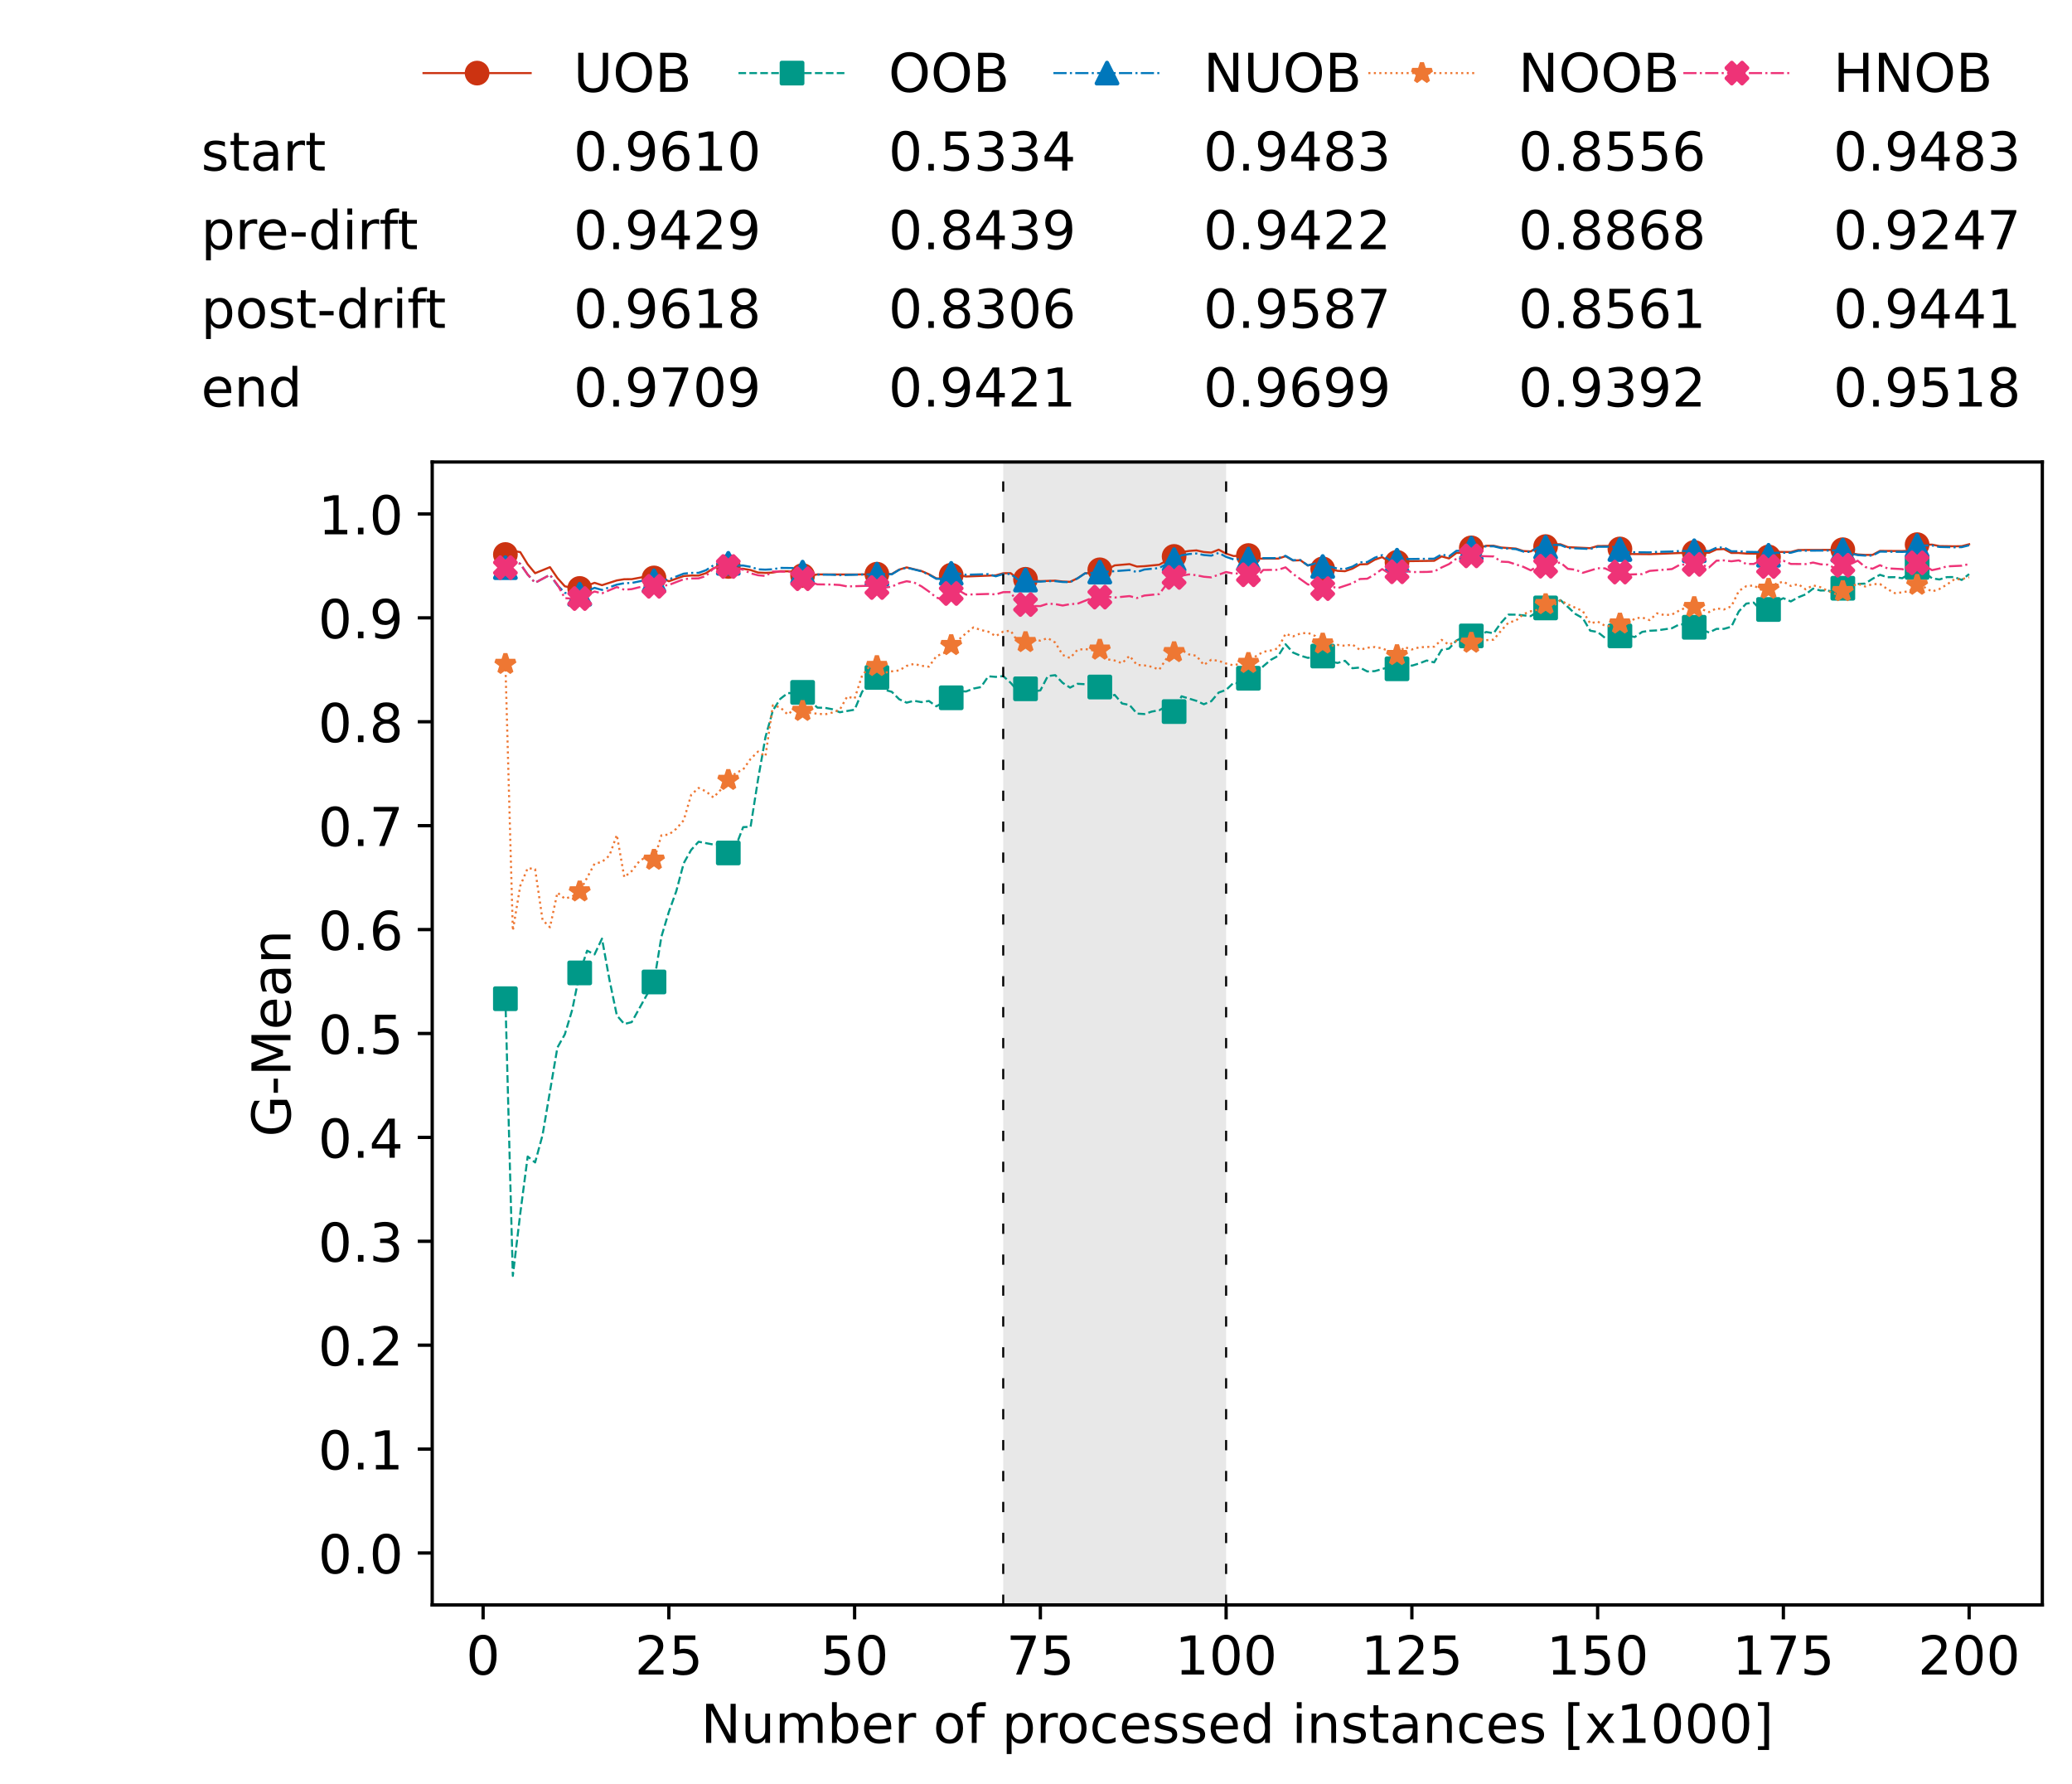 <?xml version="1.0" encoding="utf-8" standalone="no"?>
<!DOCTYPE svg PUBLIC "-//W3C//DTD SVG 1.1//EN"
  "http://www.w3.org/Graphics/SVG/1.1/DTD/svg11.dtd">
<!-- Created with matplotlib (https://matplotlib.org/) -->
<svg height="432.615pt" version="1.1" viewBox="0 0 502.65 432.615" width="502.65pt" xmlns="http://www.w3.org/2000/svg" xmlns:xlink="http://www.w3.org/1999/xlink">
 <defs>
  <style type="text/css">*{stroke-linecap:butt;stroke-linejoin:round;}</style>
 </defs>
 <g id="figure_1">
  <g id="patch_1">
   <path d="M 0 432.615 
L 502.65 432.615 
L 502.65 0 
L 0 0 
z
" style="fill:#ffffff;"/>
  </g>
  <g id="axes_1">
   <g id="patch_2">
    <path d="M 104.85 389.252 
L 495.45 389.252 
L 495.45 112.052 
L 104.85 112.052 
z
" style="fill:#ffffff;"/>
   </g>
   <g id="patch_3">
    <path clip-path="url(#pbbbf43f492)" d="M 297.446 389.252 
L 297.446 112.052 
L 243.372 112.052 
L 243.372 389.252 
z
" style="fill:#d3d3d3;opacity:0.5;"/>
   </g>
   <g id="matplotlib.axis_1">
    <g id="xtick_1">
     <g id="line2d_1">
      <defs>
       <path d="M 0 0 
L 0 3.5 
" id="m516cbc4693" style="stroke:#000000;stroke-width:0.8;"/>
      </defs>
      <g>
       <use style="stroke:#000000;stroke-width:0.8;" x="117.197" xlink:href="#m516cbc4693" y="389.252"/>
      </g>
     </g>
     <g id="text_1">
      <!-- 0 -->
      <g transform="translate(113.061 406.13)scale(0.13 -0.13)">
       <defs>
        <path d="M 31.781 66.406 
Q 24.172 66.406 20.328 58.906 
Q 16.5 51.422 16.5 36.375 
Q 16.5 21.391 20.328 13.891 
Q 24.172 6.391 31.781 6.391 
Q 39.453 6.391 43.281 13.891 
Q 47.125 21.391 47.125 36.375 
Q 47.125 51.422 43.281 58.906 
Q 39.453 66.406 31.781 66.406 
z
M 31.781 74.219 
Q 44.047 74.219 50.516 64.516 
Q 56.984 54.828 56.984 36.375 
Q 56.984 17.969 50.516 8.266 
Q 44.047 -1.422 31.781 -1.422 
Q 19.531 -1.422 13.062 8.266 
Q 6.594 17.969 6.594 36.375 
Q 6.594 54.828 13.062 64.516 
Q 19.531 74.219 31.781 74.219 
z
" id="DejaVuSans-48"/>
       </defs>
       <use xlink:href="#DejaVuSans-48"/>
      </g>
     </g>
    </g>
    <g id="xtick_2">
     <g id="line2d_2">
      <g>
       <use style="stroke:#000000;stroke-width:0.8;" x="162.259" xlink:href="#m516cbc4693" y="389.252"/>
      </g>
     </g>
     <g id="text_2">
      <!-- 25 -->
      <g transform="translate(153.988 406.13)scale(0.13 -0.13)">
       <defs>
        <path d="M 19.188 8.297 
L 53.609 8.297 
L 53.609 0 
L 7.328 0 
L 7.328 8.297 
Q 12.938 14.109 22.625 23.891 
Q 32.328 33.688 34.812 36.531 
Q 39.547 41.844 41.422 45.531 
Q 43.312 49.219 43.312 52.781 
Q 43.312 58.594 39.234 62.25 
Q 35.156 65.922 28.609 65.922 
Q 23.969 65.922 18.812 64.312 
Q 13.672 62.703 7.812 59.422 
L 7.812 69.391 
Q 13.766 71.781 18.938 73 
Q 24.125 74.219 28.422 74.219 
Q 39.75 74.219 46.484 68.547 
Q 53.219 62.891 53.219 53.422 
Q 53.219 48.922 51.531 44.891 
Q 49.859 40.875 45.406 35.406 
Q 44.188 33.984 37.641 27.219 
Q 31.109 20.453 19.188 8.297 
z
" id="DejaVuSans-50"/>
        <path d="M 10.797 72.906 
L 49.516 72.906 
L 49.516 64.594 
L 19.828 64.594 
L 19.828 46.734 
Q 21.969 47.469 24.109 47.828 
Q 26.266 48.188 28.422 48.188 
Q 40.625 48.188 47.75 41.5 
Q 54.891 34.812 54.891 23.391 
Q 54.891 11.625 47.562 5.094 
Q 40.234 -1.422 26.906 -1.422 
Q 22.312 -1.422 17.547 -0.641 
Q 12.797 0.141 7.719 1.703 
L 7.719 11.625 
Q 12.109 9.234 16.797 8.062 
Q 21.484 6.891 26.703 6.891 
Q 35.156 6.891 40.078 11.328 
Q 45.016 15.766 45.016 23.391 
Q 45.016 31 40.078 35.438 
Q 35.156 39.891 26.703 39.891 
Q 22.75 39.891 18.812 39.016 
Q 14.891 38.141 10.797 36.281 
z
" id="DejaVuSans-53"/>
       </defs>
       <use xlink:href="#DejaVuSans-50"/>
       <use x="63.623" xlink:href="#DejaVuSans-53"/>
      </g>
     </g>
    </g>
    <g id="xtick_3">
     <g id="line2d_3">
      <g>
       <use style="stroke:#000000;stroke-width:0.8;" x="207.322" xlink:href="#m516cbc4693" y="389.252"/>
      </g>
     </g>
     <g id="text_3">
      <!-- 50 -->
      <g transform="translate(199.05 406.13)scale(0.13 -0.13)">
       <use xlink:href="#DejaVuSans-53"/>
       <use x="63.623" xlink:href="#DejaVuSans-48"/>
      </g>
     </g>
    </g>
    <g id="xtick_4">
     <g id="line2d_4">
      <g>
       <use style="stroke:#000000;stroke-width:0.8;" x="252.384" xlink:href="#m516cbc4693" y="389.252"/>
      </g>
     </g>
     <g id="text_4">
      <!-- 75 -->
      <g transform="translate(244.113 406.13)scale(0.13 -0.13)">
       <defs>
        <path d="M 8.203 72.906 
L 55.078 72.906 
L 55.078 68.703 
L 28.609 0 
L 18.312 0 
L 43.219 64.594 
L 8.203 64.594 
z
" id="DejaVuSans-55"/>
       </defs>
       <use xlink:href="#DejaVuSans-55"/>
       <use x="63.623" xlink:href="#DejaVuSans-53"/>
      </g>
     </g>
    </g>
    <g id="xtick_5">
     <g id="line2d_5">
      <g>
       <use style="stroke:#000000;stroke-width:0.8;" x="297.446" xlink:href="#m516cbc4693" y="389.252"/>
      </g>
     </g>
     <g id="text_5">
      <!-- 100 -->
      <g transform="translate(285.039 406.13)scale(0.13 -0.13)">
       <defs>
        <path d="M 12.406 8.297 
L 28.516 8.297 
L 28.516 63.922 
L 10.984 60.406 
L 10.984 69.391 
L 28.422 72.906 
L 38.281 72.906 
L 38.281 8.297 
L 54.391 8.297 
L 54.391 0 
L 12.406 0 
z
" id="DejaVuSans-49"/>
       </defs>
       <use xlink:href="#DejaVuSans-49"/>
       <use x="63.623" xlink:href="#DejaVuSans-48"/>
       <use x="127.246" xlink:href="#DejaVuSans-48"/>
      </g>
     </g>
    </g>
    <g id="xtick_6">
     <g id="line2d_6">
      <g>
       <use style="stroke:#000000;stroke-width:0.8;" x="342.509" xlink:href="#m516cbc4693" y="389.252"/>
      </g>
     </g>
     <g id="text_6">
      <!-- 125 -->
      <g transform="translate(330.102 406.13)scale(0.13 -0.13)">
       <use xlink:href="#DejaVuSans-49"/>
       <use x="63.623" xlink:href="#DejaVuSans-50"/>
       <use x="127.246" xlink:href="#DejaVuSans-53"/>
      </g>
     </g>
    </g>
    <g id="xtick_7">
     <g id="line2d_7">
      <g>
       <use style="stroke:#000000;stroke-width:0.8;" x="387.571" xlink:href="#m516cbc4693" y="389.252"/>
      </g>
     </g>
     <g id="text_7">
      <!-- 150 -->
      <g transform="translate(375.164 406.13)scale(0.13 -0.13)">
       <use xlink:href="#DejaVuSans-49"/>
       <use x="63.623" xlink:href="#DejaVuSans-53"/>
       <use x="127.246" xlink:href="#DejaVuSans-48"/>
      </g>
     </g>
    </g>
    <g id="xtick_8">
     <g id="line2d_8">
      <g>
       <use style="stroke:#000000;stroke-width:0.8;" x="432.633" xlink:href="#m516cbc4693" y="389.252"/>
      </g>
     </g>
     <g id="text_8">
      <!-- 175 -->
      <g transform="translate(420.226 406.13)scale(0.13 -0.13)">
       <use xlink:href="#DejaVuSans-49"/>
       <use x="63.623" xlink:href="#DejaVuSans-55"/>
       <use x="127.246" xlink:href="#DejaVuSans-53"/>
      </g>
     </g>
    </g>
    <g id="xtick_9">
     <g id="line2d_9">
      <g>
       <use style="stroke:#000000;stroke-width:0.8;" x="477.695" xlink:href="#m516cbc4693" y="389.252"/>
      </g>
     </g>
     <g id="text_9">
      <!-- 200 -->
      <g transform="translate(465.289 406.13)scale(0.13 -0.13)">
       <use xlink:href="#DejaVuSans-50"/>
       <use x="63.623" xlink:href="#DejaVuSans-48"/>
       <use x="127.246" xlink:href="#DejaVuSans-48"/>
      </g>
     </g>
    </g>
    <g id="text_10">
     <!-- Number of processed instances [x1000] -->
     <g transform="translate(170.025 422.711)scale(0.13 -0.13)">
      <defs>
       <path d="M 9.812 72.906 
L 23.094 72.906 
L 55.422 11.922 
L 55.422 72.906 
L 64.984 72.906 
L 64.984 0 
L 51.703 0 
L 19.391 60.984 
L 19.391 0 
L 9.812 0 
z
" id="DejaVuSans-78"/>
       <path d="M 8.5 21.578 
L 8.5 54.688 
L 17.484 54.688 
L 17.484 21.922 
Q 17.484 14.156 20.5 10.266 
Q 23.531 6.391 29.594 6.391 
Q 36.859 6.391 41.078 11.031 
Q 45.312 15.672 45.312 23.688 
L 45.312 54.688 
L 54.297 54.688 
L 54.297 0 
L 45.312 0 
L 45.312 8.406 
Q 42.047 3.422 37.719 1 
Q 33.406 -1.422 27.688 -1.422 
Q 18.266 -1.422 13.375 4.438 
Q 8.5 10.297 8.5 21.578 
z
M 31.109 56 
z
" id="DejaVuSans-117"/>
       <path d="M 52 44.188 
Q 55.375 50.25 60.062 53.125 
Q 64.75 56 71.094 56 
Q 79.641 56 84.281 50.016 
Q 88.922 44.047 88.922 33.016 
L 88.922 0 
L 79.891 0 
L 79.891 32.719 
Q 79.891 40.578 77.094 44.375 
Q 74.312 48.188 68.609 48.188 
Q 61.625 48.188 57.562 43.547 
Q 53.516 38.922 53.516 30.906 
L 53.516 0 
L 44.484 0 
L 44.484 32.719 
Q 44.484 40.625 41.703 44.406 
Q 38.922 48.188 33.109 48.188 
Q 26.219 48.188 22.156 43.531 
Q 18.109 38.875 18.109 30.906 
L 18.109 0 
L 9.078 0 
L 9.078 54.688 
L 18.109 54.688 
L 18.109 46.188 
Q 21.188 51.219 25.484 53.609 
Q 29.781 56 35.688 56 
Q 41.656 56 45.828 52.969 
Q 50 49.953 52 44.188 
z
" id="DejaVuSans-109"/>
       <path d="M 48.688 27.297 
Q 48.688 37.203 44.609 42.844 
Q 40.531 48.484 33.406 48.484 
Q 26.266 48.484 22.188 42.844 
Q 18.109 37.203 18.109 27.297 
Q 18.109 17.391 22.188 11.75 
Q 26.266 6.109 33.406 6.109 
Q 40.531 6.109 44.609 11.75 
Q 48.688 17.391 48.688 27.297 
z
M 18.109 46.391 
Q 20.953 51.266 25.266 53.625 
Q 29.594 56 35.594 56 
Q 45.562 56 51.781 48.094 
Q 58.016 40.188 58.016 27.297 
Q 58.016 14.406 51.781 6.484 
Q 45.562 -1.422 35.594 -1.422 
Q 29.594 -1.422 25.266 0.953 
Q 20.953 3.328 18.109 8.203 
L 18.109 0 
L 9.078 0 
L 9.078 75.984 
L 18.109 75.984 
z
" id="DejaVuSans-98"/>
       <path d="M 56.203 29.594 
L 56.203 25.203 
L 14.891 25.203 
Q 15.484 15.922 20.484 11.062 
Q 25.484 6.203 34.422 6.203 
Q 39.594 6.203 44.453 7.469 
Q 49.312 8.734 54.109 11.281 
L 54.109 2.781 
Q 49.266 0.734 44.188 -0.344 
Q 39.109 -1.422 33.891 -1.422 
Q 20.797 -1.422 13.156 6.188 
Q 5.516 13.812 5.516 26.812 
Q 5.516 40.234 12.766 48.109 
Q 20.016 56 32.328 56 
Q 43.359 56 49.781 48.891 
Q 56.203 41.797 56.203 29.594 
z
M 47.219 32.234 
Q 47.125 39.594 43.094 43.984 
Q 39.062 48.391 32.422 48.391 
Q 24.906 48.391 20.391 44.141 
Q 15.875 39.891 15.188 32.172 
z
" id="DejaVuSans-101"/>
       <path d="M 41.109 46.297 
Q 39.594 47.172 37.812 47.578 
Q 36.031 48 33.891 48 
Q 26.266 48 22.188 43.047 
Q 18.109 38.094 18.109 28.812 
L 18.109 0 
L 9.078 0 
L 9.078 54.688 
L 18.109 54.688 
L 18.109 46.188 
Q 20.953 51.172 25.484 53.578 
Q 30.031 56 36.531 56 
Q 37.453 56 38.578 55.875 
Q 39.703 55.766 41.062 55.516 
z
" id="DejaVuSans-114"/>
       <path id="DejaVuSans-32"/>
       <path d="M 30.609 48.391 
Q 23.391 48.391 19.188 42.75 
Q 14.984 37.109 14.984 27.297 
Q 14.984 17.484 19.156 11.844 
Q 23.344 6.203 30.609 6.203 
Q 37.797 6.203 41.984 11.859 
Q 46.188 17.531 46.188 27.297 
Q 46.188 37.016 41.984 42.703 
Q 37.797 48.391 30.609 48.391 
z
M 30.609 56 
Q 42.328 56 49.016 48.375 
Q 55.719 40.766 55.719 27.297 
Q 55.719 13.875 49.016 6.219 
Q 42.328 -1.422 30.609 -1.422 
Q 18.844 -1.422 12.172 6.219 
Q 5.516 13.875 5.516 27.297 
Q 5.516 40.766 12.172 48.375 
Q 18.844 56 30.609 56 
z
" id="DejaVuSans-111"/>
       <path d="M 37.109 75.984 
L 37.109 68.5 
L 28.516 68.5 
Q 23.688 68.5 21.797 66.547 
Q 19.922 64.594 19.922 59.516 
L 19.922 54.688 
L 34.719 54.688 
L 34.719 47.703 
L 19.922 47.703 
L 19.922 0 
L 10.891 0 
L 10.891 47.703 
L 2.297 47.703 
L 2.297 54.688 
L 10.891 54.688 
L 10.891 58.5 
Q 10.891 67.625 15.141 71.797 
Q 19.391 75.984 28.609 75.984 
z
" id="DejaVuSans-102"/>
       <path d="M 18.109 8.203 
L 18.109 -20.797 
L 9.078 -20.797 
L 9.078 54.688 
L 18.109 54.688 
L 18.109 46.391 
Q 20.953 51.266 25.266 53.625 
Q 29.594 56 35.594 56 
Q 45.562 56 51.781 48.094 
Q 58.016 40.188 58.016 27.297 
Q 58.016 14.406 51.781 6.484 
Q 45.562 -1.422 35.594 -1.422 
Q 29.594 -1.422 25.266 0.953 
Q 20.953 3.328 18.109 8.203 
z
M 48.688 27.297 
Q 48.688 37.203 44.609 42.844 
Q 40.531 48.484 33.406 48.484 
Q 26.266 48.484 22.188 42.844 
Q 18.109 37.203 18.109 27.297 
Q 18.109 17.391 22.188 11.75 
Q 26.266 6.109 33.406 6.109 
Q 40.531 6.109 44.609 11.75 
Q 48.688 17.391 48.688 27.297 
z
" id="DejaVuSans-112"/>
       <path d="M 48.781 52.594 
L 48.781 44.188 
Q 44.969 46.297 41.141 47.344 
Q 37.312 48.391 33.406 48.391 
Q 24.656 48.391 19.812 42.844 
Q 14.984 37.312 14.984 27.297 
Q 14.984 17.281 19.812 11.734 
Q 24.656 6.203 33.406 6.203 
Q 37.312 6.203 41.141 7.25 
Q 44.969 8.297 48.781 10.406 
L 48.781 2.094 
Q 45.016 0.344 40.984 -0.531 
Q 36.969 -1.422 32.422 -1.422 
Q 20.062 -1.422 12.781 6.344 
Q 5.516 14.109 5.516 27.297 
Q 5.516 40.672 12.859 48.328 
Q 20.219 56 33.016 56 
Q 37.156 56 41.109 55.141 
Q 45.062 54.297 48.781 52.594 
z
" id="DejaVuSans-99"/>
       <path d="M 44.281 53.078 
L 44.281 44.578 
Q 40.484 46.531 36.375 47.5 
Q 32.281 48.484 27.875 48.484 
Q 21.188 48.484 17.844 46.438 
Q 14.5 44.391 14.5 40.281 
Q 14.5 37.156 16.891 35.375 
Q 19.281 33.594 26.516 31.984 
L 29.594 31.297 
Q 39.156 29.25 43.188 25.516 
Q 47.219 21.781 47.219 15.094 
Q 47.219 7.469 41.188 3.016 
Q 35.156 -1.422 24.609 -1.422 
Q 20.219 -1.422 15.453 -0.562 
Q 10.688 0.297 5.422 2 
L 5.422 11.281 
Q 10.406 8.688 15.234 7.391 
Q 20.062 6.109 24.812 6.109 
Q 31.156 6.109 34.562 8.281 
Q 37.984 10.453 37.984 14.406 
Q 37.984 18.062 35.516 20.016 
Q 33.062 21.969 24.703 23.781 
L 21.578 24.516 
Q 13.234 26.266 9.516 29.906 
Q 5.812 33.547 5.812 39.891 
Q 5.812 47.609 11.281 51.797 
Q 16.75 56 26.812 56 
Q 31.781 56 36.172 55.266 
Q 40.578 54.547 44.281 53.078 
z
" id="DejaVuSans-115"/>
       <path d="M 45.406 46.391 
L 45.406 75.984 
L 54.391 75.984 
L 54.391 0 
L 45.406 0 
L 45.406 8.203 
Q 42.578 3.328 38.25 0.953 
Q 33.938 -1.422 27.875 -1.422 
Q 17.969 -1.422 11.734 6.484 
Q 5.516 14.406 5.516 27.297 
Q 5.516 40.188 11.734 48.094 
Q 17.969 56 27.875 56 
Q 33.938 56 38.25 53.625 
Q 42.578 51.266 45.406 46.391 
z
M 14.797 27.297 
Q 14.797 17.391 18.875 11.75 
Q 22.953 6.109 30.078 6.109 
Q 37.203 6.109 41.297 11.75 
Q 45.406 17.391 45.406 27.297 
Q 45.406 37.203 41.297 42.844 
Q 37.203 48.484 30.078 48.484 
Q 22.953 48.484 18.875 42.844 
Q 14.797 37.203 14.797 27.297 
z
" id="DejaVuSans-100"/>
       <path d="M 9.422 54.688 
L 18.406 54.688 
L 18.406 0 
L 9.422 0 
z
M 9.422 75.984 
L 18.406 75.984 
L 18.406 64.594 
L 9.422 64.594 
z
" id="DejaVuSans-105"/>
       <path d="M 54.891 33.016 
L 54.891 0 
L 45.906 0 
L 45.906 32.719 
Q 45.906 40.484 42.875 44.328 
Q 39.844 48.188 33.797 48.188 
Q 26.516 48.188 22.312 43.547 
Q 18.109 38.922 18.109 30.906 
L 18.109 0 
L 9.078 0 
L 9.078 54.688 
L 18.109 54.688 
L 18.109 46.188 
Q 21.344 51.125 25.703 53.562 
Q 30.078 56 35.797 56 
Q 45.219 56 50.047 50.172 
Q 54.891 44.344 54.891 33.016 
z
" id="DejaVuSans-110"/>
       <path d="M 18.312 70.219 
L 18.312 54.688 
L 36.812 54.688 
L 36.812 47.703 
L 18.312 47.703 
L 18.312 18.016 
Q 18.312 11.328 20.141 9.422 
Q 21.969 7.516 27.594 7.516 
L 36.812 7.516 
L 36.812 0 
L 27.594 0 
Q 17.188 0 13.234 3.875 
Q 9.281 7.766 9.281 18.016 
L 9.281 47.703 
L 2.688 47.703 
L 2.688 54.688 
L 9.281 54.688 
L 9.281 70.219 
z
" id="DejaVuSans-116"/>
       <path d="M 34.281 27.484 
Q 23.391 27.484 19.188 25 
Q 14.984 22.516 14.984 16.5 
Q 14.984 11.719 18.141 8.906 
Q 21.297 6.109 26.703 6.109 
Q 34.188 6.109 38.703 11.406 
Q 43.219 16.703 43.219 25.484 
L 43.219 27.484 
z
M 52.203 31.203 
L 52.203 0 
L 43.219 0 
L 43.219 8.297 
Q 40.141 3.328 35.547 0.953 
Q 30.953 -1.422 24.312 -1.422 
Q 15.922 -1.422 10.953 3.297 
Q 6 8.016 6 15.922 
Q 6 25.141 12.172 29.828 
Q 18.359 34.516 30.609 34.516 
L 43.219 34.516 
L 43.219 35.406 
Q 43.219 41.609 39.141 45 
Q 35.062 48.391 27.688 48.391 
Q 23 48.391 18.547 47.266 
Q 14.109 46.141 10.016 43.891 
L 10.016 52.203 
Q 14.938 54.109 19.578 55.047 
Q 24.219 56 28.609 56 
Q 40.484 56 46.344 49.844 
Q 52.203 43.703 52.203 31.203 
z
" id="DejaVuSans-97"/>
       <path d="M 8.594 75.984 
L 29.297 75.984 
L 29.297 69 
L 17.578 69 
L 17.578 -6.203 
L 29.297 -6.203 
L 29.297 -13.188 
L 8.594 -13.188 
z
" id="DejaVuSans-91"/>
       <path d="M 54.891 54.688 
L 35.109 28.078 
L 55.906 0 
L 45.312 0 
L 29.391 21.484 
L 13.484 0 
L 2.875 0 
L 24.125 28.609 
L 4.688 54.688 
L 15.281 54.688 
L 29.781 35.203 
L 44.281 54.688 
z
" id="DejaVuSans-120"/>
       <path d="M 30.422 75.984 
L 30.422 -13.188 
L 9.719 -13.188 
L 9.719 -6.203 
L 21.391 -6.203 
L 21.391 69 
L 9.719 69 
L 9.719 75.984 
z
" id="DejaVuSans-93"/>
      </defs>
      <use xlink:href="#DejaVuSans-78"/>
      <use x="74.805" xlink:href="#DejaVuSans-117"/>
      <use x="138.184" xlink:href="#DejaVuSans-109"/>
      <use x="235.596" xlink:href="#DejaVuSans-98"/>
      <use x="299.072" xlink:href="#DejaVuSans-101"/>
      <use x="360.596" xlink:href="#DejaVuSans-114"/>
      <use x="401.709" xlink:href="#DejaVuSans-32"/>
      <use x="433.496" xlink:href="#DejaVuSans-111"/>
      <use x="494.678" xlink:href="#DejaVuSans-102"/>
      <use x="529.883" xlink:href="#DejaVuSans-32"/>
      <use x="561.67" xlink:href="#DejaVuSans-112"/>
      <use x="625.146" xlink:href="#DejaVuSans-114"/>
      <use x="664.01" xlink:href="#DejaVuSans-111"/>
      <use x="725.191" xlink:href="#DejaVuSans-99"/>
      <use x="780.172" xlink:href="#DejaVuSans-101"/>
      <use x="841.695" xlink:href="#DejaVuSans-115"/>
      <use x="893.795" xlink:href="#DejaVuSans-115"/>
      <use x="945.895" xlink:href="#DejaVuSans-101"/>
      <use x="1007.418" xlink:href="#DejaVuSans-100"/>
      <use x="1070.895" xlink:href="#DejaVuSans-32"/>
      <use x="1102.682" xlink:href="#DejaVuSans-105"/>
      <use x="1130.465" xlink:href="#DejaVuSans-110"/>
      <use x="1193.844" xlink:href="#DejaVuSans-115"/>
      <use x="1245.943" xlink:href="#DejaVuSans-116"/>
      <use x="1285.152" xlink:href="#DejaVuSans-97"/>
      <use x="1346.432" xlink:href="#DejaVuSans-110"/>
      <use x="1409.811" xlink:href="#DejaVuSans-99"/>
      <use x="1464.791" xlink:href="#DejaVuSans-101"/>
      <use x="1526.314" xlink:href="#DejaVuSans-115"/>
      <use x="1578.414" xlink:href="#DejaVuSans-32"/>
      <use x="1610.201" xlink:href="#DejaVuSans-91"/>
      <use x="1649.215" xlink:href="#DejaVuSans-120"/>
      <use x="1708.395" xlink:href="#DejaVuSans-49"/>
      <use x="1772.018" xlink:href="#DejaVuSans-48"/>
      <use x="1835.641" xlink:href="#DejaVuSans-48"/>
      <use x="1899.264" xlink:href="#DejaVuSans-48"/>
      <use x="1962.887" xlink:href="#DejaVuSans-93"/>
     </g>
    </g>
   </g>
   <g id="matplotlib.axis_2">
    <g id="ytick_1">
     <g id="line2d_10">
      <defs>
       <path d="M 0 0 
L -3.5 0 
" id="m2d3e1d0a47" style="stroke:#000000;stroke-width:0.8;"/>
      </defs>
      <g>
       <use style="stroke:#000000;stroke-width:0.8;" x="104.85" xlink:href="#m2d3e1d0a47" y="376.652"/>
      </g>
     </g>
     <g id="text_11">
      <!-- 0.0 -->
      <g transform="translate(77.176 381.591)scale(0.13 -0.13)">
       <defs>
        <path d="M 10.688 12.406 
L 21 12.406 
L 21 0 
L 10.688 0 
z
" id="DejaVuSans-46"/>
       </defs>
       <use xlink:href="#DejaVuSans-48"/>
       <use x="63.623" xlink:href="#DejaVuSans-46"/>
       <use x="95.41" xlink:href="#DejaVuSans-48"/>
      </g>
     </g>
    </g>
    <g id="ytick_2">
     <g id="line2d_11">
      <g>
       <use style="stroke:#000000;stroke-width:0.8;" x="104.85" xlink:href="#m2d3e1d0a47" y="351.452"/>
      </g>
     </g>
     <g id="text_12">
      <!-- 0.1 -->
      <g transform="translate(77.176 356.391)scale(0.13 -0.13)">
       <use xlink:href="#DejaVuSans-48"/>
       <use x="63.623" xlink:href="#DejaVuSans-46"/>
       <use x="95.41" xlink:href="#DejaVuSans-49"/>
      </g>
     </g>
    </g>
    <g id="ytick_3">
     <g id="line2d_12">
      <g>
       <use style="stroke:#000000;stroke-width:0.8;" x="104.85" xlink:href="#m2d3e1d0a47" y="326.252"/>
      </g>
     </g>
     <g id="text_13">
      <!-- 0.2 -->
      <g transform="translate(77.176 331.191)scale(0.13 -0.13)">
       <use xlink:href="#DejaVuSans-48"/>
       <use x="63.623" xlink:href="#DejaVuSans-46"/>
       <use x="95.41" xlink:href="#DejaVuSans-50"/>
      </g>
     </g>
    </g>
    <g id="ytick_4">
     <g id="line2d_13">
      <g>
       <use style="stroke:#000000;stroke-width:0.8;" x="104.85" xlink:href="#m2d3e1d0a47" y="301.052"/>
      </g>
     </g>
     <g id="text_14">
      <!-- 0.3 -->
      <g transform="translate(77.176 305.991)scale(0.13 -0.13)">
       <defs>
        <path d="M 40.578 39.312 
Q 47.656 37.797 51.625 33 
Q 55.609 28.219 55.609 21.188 
Q 55.609 10.406 48.188 4.484 
Q 40.766 -1.422 27.094 -1.422 
Q 22.516 -1.422 17.656 -0.516 
Q 12.797 0.391 7.625 2.203 
L 7.625 11.719 
Q 11.719 9.328 16.594 8.109 
Q 21.484 6.891 26.812 6.891 
Q 36.078 6.891 40.938 10.547 
Q 45.797 14.203 45.797 21.188 
Q 45.797 27.641 41.281 31.266 
Q 36.766 34.906 28.719 34.906 
L 20.219 34.906 
L 20.219 43.016 
L 29.109 43.016 
Q 36.375 43.016 40.234 45.922 
Q 44.094 48.828 44.094 54.297 
Q 44.094 59.906 40.109 62.906 
Q 36.141 65.922 28.719 65.922 
Q 24.656 65.922 20.016 65.031 
Q 15.375 64.156 9.812 62.312 
L 9.812 71.094 
Q 15.438 72.656 20.344 73.438 
Q 25.25 74.219 29.594 74.219 
Q 40.828 74.219 47.359 69.109 
Q 53.906 64.016 53.906 55.328 
Q 53.906 49.266 50.438 45.094 
Q 46.969 40.922 40.578 39.312 
z
" id="DejaVuSans-51"/>
       </defs>
       <use xlink:href="#DejaVuSans-48"/>
       <use x="63.623" xlink:href="#DejaVuSans-46"/>
       <use x="95.41" xlink:href="#DejaVuSans-51"/>
      </g>
     </g>
    </g>
    <g id="ytick_5">
     <g id="line2d_14">
      <g>
       <use style="stroke:#000000;stroke-width:0.8;" x="104.85" xlink:href="#m2d3e1d0a47" y="275.852"/>
      </g>
     </g>
     <g id="text_15">
      <!-- 0.4 -->
      <g transform="translate(77.176 280.791)scale(0.13 -0.13)">
       <defs>
        <path d="M 37.797 64.312 
L 12.891 25.391 
L 37.797 25.391 
z
M 35.203 72.906 
L 47.609 72.906 
L 47.609 25.391 
L 58.016 25.391 
L 58.016 17.188 
L 47.609 17.188 
L 47.609 0 
L 37.797 0 
L 37.797 17.188 
L 4.891 17.188 
L 4.891 26.703 
z
" id="DejaVuSans-52"/>
       </defs>
       <use xlink:href="#DejaVuSans-48"/>
       <use x="63.623" xlink:href="#DejaVuSans-46"/>
       <use x="95.41" xlink:href="#DejaVuSans-52"/>
      </g>
     </g>
    </g>
    <g id="ytick_6">
     <g id="line2d_15">
      <g>
       <use style="stroke:#000000;stroke-width:0.8;" x="104.85" xlink:href="#m2d3e1d0a47" y="250.652"/>
      </g>
     </g>
     <g id="text_16">
      <!-- 0.5 -->
      <g transform="translate(77.176 255.591)scale(0.13 -0.13)">
       <use xlink:href="#DejaVuSans-48"/>
       <use x="63.623" xlink:href="#DejaVuSans-46"/>
       <use x="95.41" xlink:href="#DejaVuSans-53"/>
      </g>
     </g>
    </g>
    <g id="ytick_7">
     <g id="line2d_16">
      <g>
       <use style="stroke:#000000;stroke-width:0.8;" x="104.85" xlink:href="#m2d3e1d0a47" y="225.452"/>
      </g>
     </g>
     <g id="text_17">
      <!-- 0.6 -->
      <g transform="translate(77.176 230.391)scale(0.13 -0.13)">
       <defs>
        <path d="M 33.016 40.375 
Q 26.375 40.375 22.484 35.828 
Q 18.609 31.297 18.609 23.391 
Q 18.609 15.531 22.484 10.953 
Q 26.375 6.391 33.016 6.391 
Q 39.656 6.391 43.531 10.953 
Q 47.406 15.531 47.406 23.391 
Q 47.406 31.297 43.531 35.828 
Q 39.656 40.375 33.016 40.375 
z
M 52.594 71.297 
L 52.594 62.312 
Q 48.875 64.062 45.094 64.984 
Q 41.312 65.922 37.594 65.922 
Q 27.828 65.922 22.672 59.328 
Q 17.531 52.734 16.797 39.406 
Q 19.672 43.656 24.016 45.922 
Q 28.375 48.188 33.594 48.188 
Q 44.578 48.188 50.953 41.516 
Q 57.328 34.859 57.328 23.391 
Q 57.328 12.156 50.688 5.359 
Q 44.047 -1.422 33.016 -1.422 
Q 20.359 -1.422 13.672 8.266 
Q 6.984 17.969 6.984 36.375 
Q 6.984 53.656 15.188 63.938 
Q 23.391 74.219 37.203 74.219 
Q 40.922 74.219 44.703 73.484 
Q 48.484 72.75 52.594 71.297 
z
" id="DejaVuSans-54"/>
       </defs>
       <use xlink:href="#DejaVuSans-48"/>
       <use x="63.623" xlink:href="#DejaVuSans-46"/>
       <use x="95.41" xlink:href="#DejaVuSans-54"/>
      </g>
     </g>
    </g>
    <g id="ytick_8">
     <g id="line2d_17">
      <g>
       <use style="stroke:#000000;stroke-width:0.8;" x="104.85" xlink:href="#m2d3e1d0a47" y="200.252"/>
      </g>
     </g>
     <g id="text_18">
      <!-- 0.7 -->
      <g transform="translate(77.176 205.191)scale(0.13 -0.13)">
       <use xlink:href="#DejaVuSans-48"/>
       <use x="63.623" xlink:href="#DejaVuSans-46"/>
       <use x="95.41" xlink:href="#DejaVuSans-55"/>
      </g>
     </g>
    </g>
    <g id="ytick_9">
     <g id="line2d_18">
      <g>
       <use style="stroke:#000000;stroke-width:0.8;" x="104.85" xlink:href="#m2d3e1d0a47" y="175.052"/>
      </g>
     </g>
     <g id="text_19">
      <!-- 0.8 -->
      <g transform="translate(77.176 179.991)scale(0.13 -0.13)">
       <defs>
        <path d="M 31.781 34.625 
Q 24.75 34.625 20.719 30.859 
Q 16.703 27.094 16.703 20.516 
Q 16.703 13.922 20.719 10.156 
Q 24.75 6.391 31.781 6.391 
Q 38.812 6.391 42.859 10.172 
Q 46.922 13.969 46.922 20.516 
Q 46.922 27.094 42.891 30.859 
Q 38.875 34.625 31.781 34.625 
z
M 21.922 38.812 
Q 15.578 40.375 12.031 44.719 
Q 8.5 49.078 8.5 55.328 
Q 8.5 64.062 14.719 69.141 
Q 20.953 74.219 31.781 74.219 
Q 42.672 74.219 48.875 69.141 
Q 55.078 64.062 55.078 55.328 
Q 55.078 49.078 51.531 44.719 
Q 48 40.375 41.703 38.812 
Q 48.828 37.156 52.797 32.312 
Q 56.781 27.484 56.781 20.516 
Q 56.781 9.906 50.312 4.234 
Q 43.844 -1.422 31.781 -1.422 
Q 19.734 -1.422 13.25 4.234 
Q 6.781 9.906 6.781 20.516 
Q 6.781 27.484 10.781 32.312 
Q 14.797 37.156 21.922 38.812 
z
M 18.312 54.391 
Q 18.312 48.734 21.844 45.562 
Q 25.391 42.391 31.781 42.391 
Q 38.141 42.391 41.719 45.562 
Q 45.312 48.734 45.312 54.391 
Q 45.312 60.062 41.719 63.234 
Q 38.141 66.406 31.781 66.406 
Q 25.391 66.406 21.844 63.234 
Q 18.312 60.062 18.312 54.391 
z
" id="DejaVuSans-56"/>
       </defs>
       <use xlink:href="#DejaVuSans-48"/>
       <use x="63.623" xlink:href="#DejaVuSans-46"/>
       <use x="95.41" xlink:href="#DejaVuSans-56"/>
      </g>
     </g>
    </g>
    <g id="ytick_10">
     <g id="line2d_19">
      <g>
       <use style="stroke:#000000;stroke-width:0.8;" x="104.85" xlink:href="#m2d3e1d0a47" y="149.852"/>
      </g>
     </g>
     <g id="text_20">
      <!-- 0.9 -->
      <g transform="translate(77.176 154.791)scale(0.13 -0.13)">
       <defs>
        <path d="M 10.984 1.516 
L 10.984 10.5 
Q 14.703 8.734 18.5 7.812 
Q 22.312 6.891 25.984 6.891 
Q 35.75 6.891 40.891 13.453 
Q 46.047 20.016 46.781 33.406 
Q 43.953 29.203 39.594 26.953 
Q 35.25 24.703 29.984 24.703 
Q 19.047 24.703 12.672 31.312 
Q 6.297 37.938 6.297 49.422 
Q 6.297 60.641 12.938 67.422 
Q 19.578 74.219 30.609 74.219 
Q 43.266 74.219 49.922 64.516 
Q 56.594 54.828 56.594 36.375 
Q 56.594 19.141 48.406 8.859 
Q 40.234 -1.422 26.422 -1.422 
Q 22.703 -1.422 18.891 -0.688 
Q 15.094 0.047 10.984 1.516 
z
M 30.609 32.422 
Q 37.25 32.422 41.125 36.953 
Q 45.016 41.5 45.016 49.422 
Q 45.016 57.281 41.125 61.844 
Q 37.25 66.406 30.609 66.406 
Q 23.969 66.406 20.094 61.844 
Q 16.219 57.281 16.219 49.422 
Q 16.219 41.5 20.094 36.953 
Q 23.969 32.422 30.609 32.422 
z
" id="DejaVuSans-57"/>
       </defs>
       <use xlink:href="#DejaVuSans-48"/>
       <use x="63.623" xlink:href="#DejaVuSans-46"/>
       <use x="95.41" xlink:href="#DejaVuSans-57"/>
      </g>
     </g>
    </g>
    <g id="ytick_11">
     <g id="line2d_20">
      <g>
       <use style="stroke:#000000;stroke-width:0.8;" x="104.85" xlink:href="#m2d3e1d0a47" y="124.652"/>
      </g>
     </g>
     <g id="text_21">
      <!-- 1.0 -->
      <g transform="translate(77.176 129.591)scale(0.13 -0.13)">
       <use xlink:href="#DejaVuSans-49"/>
       <use x="63.623" xlink:href="#DejaVuSans-46"/>
       <use x="95.41" xlink:href="#DejaVuSans-48"/>
      </g>
     </g>
    </g>
    <g id="text_22">
     <!-- G-Mean -->
     <g transform="translate(70.472 275.744)rotate(-90)scale(0.13 -0.13)">
      <defs>
       <path d="M 59.516 10.406 
L 59.516 29.984 
L 43.406 29.984 
L 43.406 38.094 
L 69.281 38.094 
L 69.281 6.781 
Q 63.578 2.734 56.688 0.656 
Q 49.812 -1.422 42 -1.422 
Q 24.906 -1.422 15.25 8.562 
Q 5.609 18.562 5.609 36.375 
Q 5.609 54.25 15.25 64.234 
Q 24.906 74.219 42 74.219 
Q 49.125 74.219 55.547 72.453 
Q 61.969 70.703 67.391 67.281 
L 67.391 56.781 
Q 61.922 61.422 55.766 63.766 
Q 49.609 66.109 42.828 66.109 
Q 29.438 66.109 22.719 58.641 
Q 16.016 51.172 16.016 36.375 
Q 16.016 21.625 22.719 14.156 
Q 29.438 6.688 42.828 6.688 
Q 48.047 6.688 52.141 7.594 
Q 56.25 8.5 59.516 10.406 
z
" id="DejaVuSans-71"/>
       <path d="M 4.891 31.391 
L 31.203 31.391 
L 31.203 23.391 
L 4.891 23.391 
z
" id="DejaVuSans-45"/>
       <path d="M 9.812 72.906 
L 24.516 72.906 
L 43.109 23.297 
L 61.812 72.906 
L 76.516 72.906 
L 76.516 0 
L 66.891 0 
L 66.891 64.016 
L 48.094 14.016 
L 38.188 14.016 
L 19.391 64.016 
L 19.391 0 
L 9.812 0 
z
" id="DejaVuSans-77"/>
      </defs>
      <use xlink:href="#DejaVuSans-71"/>
      <use x="77.49" xlink:href="#DejaVuSans-45"/>
      <use x="113.574" xlink:href="#DejaVuSans-77"/>
      <use x="199.854" xlink:href="#DejaVuSans-101"/>
      <use x="261.377" xlink:href="#DejaVuSans-97"/>
      <use x="322.656" xlink:href="#DejaVuSans-110"/>
     </g>
    </g>
   </g>
   <g id="line2d_21"/>
   <g id="line2d_22"/>
   <g id="line2d_23"/>
   <g id="line2d_24"/>
   <g id="line2d_25"/>
   <g id="line2d_26">
    <path clip-path="url(#pbbbf43f492)" d="M 122.605 134.487 
L 124.407 133.571 
L 126.21 133.913 
L 128.012 136.857 
L 129.815 139.022 
L 133.419 137.556 
L 135.222 140.189 
L 137.024 142.195 
L 138.827 142.568 
L 140.629 142.717 
L 144.234 141.352 
L 146.037 141.926 
L 149.642 140.771 
L 151.444 140.48 
L 153.247 140.468 
L 156.852 139.801 
L 158.654 140.168 
L 160.457 140.164 
L 162.259 140.977 
L 165.864 139.714 
L 167.667 139.583 
L 169.469 139.597 
L 171.272 139.009 
L 173.074 137.822 
L 174.877 137.192 
L 176.679 137.381 
L 178.482 137.936 
L 180.284 137.951 
L 182.087 138.25 
L 183.889 138.86 
L 185.692 138.947 
L 187.494 138.86 
L 189.297 138.536 
L 192.902 138.596 
L 194.704 139.595 
L 196.507 139.646 
L 198.309 139.31 
L 207.322 139.335 
L 216.334 139.217 
L 218.137 138.146 
L 219.939 137.615 
L 223.544 138.494 
L 225.347 139.274 
L 227.149 140.282 
L 228.952 140.311 
L 230.754 139.504 
L 232.557 139.518 
L 234.359 139.823 
L 241.569 139.541 
L 243.372 139.033 
L 245.174 139.011 
L 246.976 140.409 
L 248.779 140.493 
L 250.581 140.85 
L 252.384 140.94 
L 255.989 140.827 
L 257.791 141.041 
L 259.594 141.116 
L 261.396 140.246 
L 263.199 139.056 
L 265.001 138.932 
L 266.804 138.197 
L 268.606 138.099 
L 270.409 137.126 
L 274.014 136.812 
L 275.816 137.407 
L 277.619 137.319 
L 281.224 136.965 
L 286.631 133.924 
L 288.434 133.625 
L 290.236 133.486 
L 292.039 133.88 
L 293.841 134.027 
L 295.644 133.314 
L 297.446 134.278 
L 299.249 134.853 
L 302.854 134.734 
L 304.656 135.486 
L 310.064 135.485 
L 311.866 134.902 
L 313.669 135.945 
L 315.471 135.879 
L 317.274 137.159 
L 319.076 136.649 
L 320.879 137.969 
L 322.681 137.975 
L 324.484 138.451 
L 326.286 138.535 
L 328.089 137.916 
L 329.891 136.893 
L 331.694 136.816 
L 333.496 135.755 
L 335.299 135.122 
L 337.101 136.303 
L 338.904 136.377 
L 340.706 136.107 
L 347.916 136.015 
L 349.719 134.948 
L 351.521 135.443 
L 353.324 134.105 
L 355.126 134.105 
L 356.928 132.875 
L 358.731 132.856 
L 360.533 132.367 
L 362.336 132.357 
L 364.138 132.79 
L 367.743 133.044 
L 369.546 133.636 
L 371.348 133.733 
L 373.151 132.583 
L 374.953 132.563 
L 376.756 131.996 
L 378.558 132 
L 380.361 132.704 
L 385.768 132.956 
L 387.571 132.429 
L 391.176 132.401 
L 392.978 133.136 
L 394.781 134.361 
L 400.188 134.405 
L 403.793 134.272 
L 411.003 133.982 
L 414.608 134.066 
L 416.411 133.251 
L 418.213 133.161 
L 420.016 134.115 
L 421.818 134.117 
L 423.621 134.253 
L 427.226 134.313 
L 429.028 135.073 
L 430.831 133.856 
L 434.436 133.88 
L 436.238 133.389 
L 443.448 133.367 
L 447.053 133.322 
L 448.856 134.102 
L 450.658 134.474 
L 452.461 134.585 
L 454.263 134.579 
L 456.066 133.606 
L 461.473 133.644 
L 463.276 133.565 
L 465.078 132.095 
L 468.683 132.088 
L 470.485 132.445 
L 474.09 132.497 
L 475.893 132.469 
L 477.695 131.996 
L 477.695 131.996 
" style="fill:none;stroke:#cc3311;stroke-linecap:square;stroke-width:0.5;"/>
    <defs>
     <path d="M 0 2.5 
C 0.663 2.5 1.299 2.237 1.768 1.768 
C 2.237 1.299 2.5 0.663 2.5 0 
C 2.5 -0.663 2.237 -1.299 1.768 -1.768 
C 1.299 -2.237 0.663 -2.5 0 -2.5 
C -0.663 -2.5 -1.299 -2.237 -1.768 -1.768 
C -2.237 -1.299 -2.5 -0.663 -2.5 0 
C -2.5 0.663 -2.237 1.299 -1.768 1.768 
C -1.299 2.237 -0.663 2.5 0 2.5 
z
" id="md1513129e3" style="stroke:#cc3311;"/>
    </defs>
    <g clip-path="url(#pbbbf43f492)">
     <use style="fill:#cc3311;stroke:#cc3311;" x="122.605" xlink:href="#md1513129e3" y="134.487"/>
     <use style="fill:#cc3311;stroke:#cc3311;" x="140.629" xlink:href="#md1513129e3" y="142.717"/>
     <use style="fill:#cc3311;stroke:#cc3311;" x="158.654" xlink:href="#md1513129e3" y="140.168"/>
     <use style="fill:#cc3311;stroke:#cc3311;" x="176.679" xlink:href="#md1513129e3" y="137.381"/>
     <use style="fill:#cc3311;stroke:#cc3311;" x="194.704" xlink:href="#md1513129e3" y="139.595"/>
     <use style="fill:#cc3311;stroke:#cc3311;" x="212.729" xlink:href="#md1513129e3" y="139.255"/>
     <use style="fill:#cc3311;stroke:#cc3311;" x="230.754" xlink:href="#md1513129e3" y="139.504"/>
     <use style="fill:#cc3311;stroke:#cc3311;" x="248.779" xlink:href="#md1513129e3" y="140.493"/>
     <use style="fill:#cc3311;stroke:#cc3311;" x="266.804" xlink:href="#md1513129e3" y="138.197"/>
     <use style="fill:#cc3311;stroke:#cc3311;" x="284.829" xlink:href="#md1513129e3" y="134.951"/>
     <use style="fill:#cc3311;stroke:#cc3311;" x="302.854" xlink:href="#md1513129e3" y="134.734"/>
     <use style="fill:#cc3311;stroke:#cc3311;" x="320.879" xlink:href="#md1513129e3" y="137.969"/>
     <use style="fill:#cc3311;stroke:#cc3311;" x="338.904" xlink:href="#md1513129e3" y="136.377"/>
     <use style="fill:#cc3311;stroke:#cc3311;" x="356.928" xlink:href="#md1513129e3" y="132.875"/>
     <use style="fill:#cc3311;stroke:#cc3311;" x="374.953" xlink:href="#md1513129e3" y="132.563"/>
     <use style="fill:#cc3311;stroke:#cc3311;" x="392.978" xlink:href="#md1513129e3" y="133.136"/>
     <use style="fill:#cc3311;stroke:#cc3311;" x="411.003" xlink:href="#md1513129e3" y="133.982"/>
     <use style="fill:#cc3311;stroke:#cc3311;" x="429.028" xlink:href="#md1513129e3" y="135.073"/>
     <use style="fill:#cc3311;stroke:#cc3311;" x="447.053" xlink:href="#md1513129e3" y="133.322"/>
     <use style="fill:#cc3311;stroke:#cc3311;" x="465.078" xlink:href="#md1513129e3" y="132.095"/>
    </g>
   </g>
   <g id="line2d_27"/>
   <g id="line2d_28"/>
   <g id="line2d_29"/>
   <g id="line2d_30"/>
   <g id="line2d_31">
    <path clip-path="url(#pbbbf43f492)" d="M 122.605 242.224 
L 124.407 309.438 
L 126.21 294.333 
L 128.012 280.494 
L 129.815 281.933 
L 131.617 275.292 
L 135.222 254.065 
L 137.024 250.861 
L 138.827 244.875 
L 140.629 235.963 
L 142.432 230.576 
L 144.234 231.477 
L 146.037 227.652 
L 147.839 237.585 
L 149.642 246.277 
L 151.444 248.358 
L 153.247 247.9 
L 158.654 238.159 
L 160.457 227.153 
L 162.259 221.155 
L 164.062 216.14 
L 165.864 209.358 
L 167.667 206.14 
L 169.469 204.148 
L 173.074 204.834 
L 174.877 204.753 
L 176.679 206.871 
L 178.482 205.271 
L 180.284 200.609 
L 182.087 200.524 
L 183.889 189.063 
L 185.692 178.79 
L 187.494 172.311 
L 189.297 169.493 
L 191.099 168.098 
L 192.902 168.107 
L 194.704 167.922 
L 196.507 170.041 
L 198.309 171.624 
L 200.112 171.668 
L 201.914 172.013 
L 203.717 172.746 
L 207.322 172.128 
L 209.124 167.813 
L 210.927 165.408 
L 212.729 164.297 
L 214.532 167.269 
L 216.334 167.786 
L 218.137 169.588 
L 219.939 170.422 
L 221.742 169.959 
L 223.544 170.294 
L 225.347 170.012 
L 227.149 171.309 
L 230.754 169.236 
L 232.557 167.602 
L 234.359 167.708 
L 236.162 167.001 
L 237.964 166.644 
L 239.767 164.026 
L 241.569 164.166 
L 243.372 163.98 
L 245.174 165.601 
L 246.976 167.644 
L 248.779 167.06 
L 250.581 167.72 
L 252.384 167.447 
L 254.186 163.973 
L 255.989 163.743 
L 257.791 165.613 
L 259.594 166.773 
L 261.396 165.843 
L 263.199 165.941 
L 265.001 165.508 
L 266.804 166.625 
L 268.606 169.221 
L 270.409 168.524 
L 272.211 170.623 
L 274.014 170.975 
L 275.816 173.066 
L 277.619 173.182 
L 279.421 172.582 
L 281.224 172.261 
L 283.026 171.274 
L 284.829 172.581 
L 286.631 168.87 
L 290.236 169.976 
L 292.039 170.802 
L 293.841 170.072 
L 295.644 167.964 
L 297.446 167.33 
L 299.249 165.595 
L 301.051 165.851 
L 302.854 164.496 
L 304.656 163.533 
L 306.459 161.592 
L 308.261 160.052 
L 310.064 159.08 
L 311.866 156.258 
L 313.669 158.26 
L 315.471 159.026 
L 317.274 159.552 
L 320.879 159.113 
L 322.681 160.433 
L 324.484 160.788 
L 326.286 160.265 
L 328.089 162.068 
L 329.891 161.903 
L 331.694 162.851 
L 333.496 162.774 
L 337.101 161.757 
L 338.904 162.2 
L 340.706 160.364 
L 342.509 161.454 
L 344.311 160.901 
L 346.114 160.194 
L 347.916 160.651 
L 349.719 157.617 
L 351.521 157.305 
L 353.324 155.34 
L 355.126 154.472 
L 356.928 154.231 
L 358.731 154.242 
L 360.533 153.273 
L 362.336 153.58 
L 364.138 151.056 
L 365.941 149.065 
L 367.743 149.071 
L 371.348 149.425 
L 373.151 148.25 
L 376.756 146.617 
L 378.558 145.54 
L 382.163 148.9 
L 383.966 149.909 
L 385.768 152.962 
L 387.571 153.283 
L 389.373 154.712 
L 391.176 154.838 
L 392.978 154.217 
L 394.781 154.143 
L 396.583 154.5 
L 398.386 153.249 
L 400.188 152.983 
L 401.991 152.891 
L 405.596 152.364 
L 407.398 151.439 
L 409.201 151.42 
L 411.003 152.138 
L 412.806 152.676 
L 414.608 153.406 
L 416.411 152.522 
L 418.213 152.517 
L 420.016 152 
L 421.818 148.29 
L 423.621 146.4 
L 425.423 146.146 
L 427.226 148.049 
L 429.028 147.816 
L 430.831 145.938 
L 432.633 145.084 
L 434.436 145.871 
L 436.238 144.868 
L 438.041 144.156 
L 439.843 142.755 
L 441.646 143.227 
L 443.448 143.189 
L 445.251 143.989 
L 447.053 142.674 
L 448.856 141.923 
L 450.658 141.625 
L 452.461 141.538 
L 454.263 140.377 
L 456.066 139.408 
L 457.868 140 
L 459.671 139.982 
L 461.473 140.241 
L 463.276 139.102 
L 465.078 137.615 
L 466.881 138.792 
L 468.683 140.264 
L 470.485 140.542 
L 472.288 139.975 
L 474.09 139.95 
L 475.893 140.662 
L 477.695 139.239 
L 477.695 139.239 
" style="fill:none;stroke:#009988;stroke-dasharray:1.85,0.8;stroke-dashoffset:0;stroke-width:0.5;"/>
    <defs>
     <path d="M -2.5 2.5 
L 2.5 2.5 
L 2.5 -2.5 
L -2.5 -2.5 
z
" id="m0ba8315535" style="stroke:#009988;stroke-linejoin:miter;"/>
    </defs>
    <g clip-path="url(#pbbbf43f492)">
     <use style="fill:#009988;stroke:#009988;stroke-linejoin:miter;" x="122.605" xlink:href="#m0ba8315535" y="242.224"/>
     <use style="fill:#009988;stroke:#009988;stroke-linejoin:miter;" x="140.629" xlink:href="#m0ba8315535" y="235.963"/>
     <use style="fill:#009988;stroke:#009988;stroke-linejoin:miter;" x="158.654" xlink:href="#m0ba8315535" y="238.159"/>
     <use style="fill:#009988;stroke:#009988;stroke-linejoin:miter;" x="176.679" xlink:href="#m0ba8315535" y="206.871"/>
     <use style="fill:#009988;stroke:#009988;stroke-linejoin:miter;" x="194.704" xlink:href="#m0ba8315535" y="167.922"/>
     <use style="fill:#009988;stroke:#009988;stroke-linejoin:miter;" x="212.729" xlink:href="#m0ba8315535" y="164.297"/>
     <use style="fill:#009988;stroke:#009988;stroke-linejoin:miter;" x="230.754" xlink:href="#m0ba8315535" y="169.236"/>
     <use style="fill:#009988;stroke:#009988;stroke-linejoin:miter;" x="248.779" xlink:href="#m0ba8315535" y="167.06"/>
     <use style="fill:#009988;stroke:#009988;stroke-linejoin:miter;" x="266.804" xlink:href="#m0ba8315535" y="166.625"/>
     <use style="fill:#009988;stroke:#009988;stroke-linejoin:miter;" x="284.829" xlink:href="#m0ba8315535" y="172.581"/>
     <use style="fill:#009988;stroke:#009988;stroke-linejoin:miter;" x="302.854" xlink:href="#m0ba8315535" y="164.496"/>
     <use style="fill:#009988;stroke:#009988;stroke-linejoin:miter;" x="320.879" xlink:href="#m0ba8315535" y="159.113"/>
     <use style="fill:#009988;stroke:#009988;stroke-linejoin:miter;" x="338.904" xlink:href="#m0ba8315535" y="162.2"/>
     <use style="fill:#009988;stroke:#009988;stroke-linejoin:miter;" x="356.928" xlink:href="#m0ba8315535" y="154.231"/>
     <use style="fill:#009988;stroke:#009988;stroke-linejoin:miter;" x="374.953" xlink:href="#m0ba8315535" y="147.442"/>
     <use style="fill:#009988;stroke:#009988;stroke-linejoin:miter;" x="392.978" xlink:href="#m0ba8315535" y="154.217"/>
     <use style="fill:#009988;stroke:#009988;stroke-linejoin:miter;" x="411.003" xlink:href="#m0ba8315535" y="152.138"/>
     <use style="fill:#009988;stroke:#009988;stroke-linejoin:miter;" x="429.028" xlink:href="#m0ba8315535" y="147.816"/>
     <use style="fill:#009988;stroke:#009988;stroke-linejoin:miter;" x="447.053" xlink:href="#m0ba8315535" y="142.674"/>
     <use style="fill:#009988;stroke:#009988;stroke-linejoin:miter;" x="465.078" xlink:href="#m0ba8315535" y="137.615"/>
    </g>
   </g>
   <g id="line2d_32"/>
   <g id="line2d_33"/>
   <g id="line2d_34"/>
   <g id="line2d_35"/>
   <g id="line2d_36">
    <path clip-path="url(#pbbbf43f492)" d="M 122.605 137.677 
L 124.407 136.021 
L 126.21 136.743 
L 128.012 139.356 
L 129.815 141.339 
L 133.419 139.418 
L 135.222 141.951 
L 137.024 143.788 
L 138.827 144.039 
L 140.629 144.124 
L 144.234 142.573 
L 146.037 143.078 
L 149.642 141.795 
L 151.444 141.443 
L 153.247 141.385 
L 156.852 140.64 
L 158.654 140.854 
L 160.457 140.77 
L 162.259 140.526 
L 165.864 139.128 
L 167.667 138.951 
L 169.469 138.932 
L 171.272 138.291 
L 173.074 137.105 
L 174.877 136.463 
L 176.679 136.626 
L 178.482 137.168 
L 180.284 137.163 
L 182.087 137.48 
L 183.889 138.083 
L 185.692 138.157 
L 187.494 138.063 
L 189.297 137.733 
L 192.902 137.773 
L 194.704 138.766 
L 196.507 138.797 
L 198.309 139.346 
L 201.914 139.39 
L 203.717 139.498 
L 214.532 139.187 
L 216.334 139.298 
L 218.137 138.204 
L 219.939 137.661 
L 223.544 138.565 
L 225.347 139.364 
L 227.149 140.385 
L 228.952 140.421 
L 230.754 139.063 
L 232.557 139.097 
L 234.359 139.402 
L 239.767 139.244 
L 241.569 139.774 
L 243.372 139.227 
L 245.174 139.205 
L 246.976 140.597 
L 248.779 140.693 
L 250.581 141.05 
L 252.384 141.073 
L 254.186 140.945 
L 255.989 140.948 
L 257.791 141.149 
L 259.594 141.193 
L 261.396 140.292 
L 263.199 139.069 
L 274.014 138.26 
L 275.816 138.738 
L 277.619 138.127 
L 281.224 137.767 
L 286.631 134.682 
L 288.434 134.376 
L 290.236 134.244 
L 292.039 134.613 
L 293.841 134.766 
L 295.644 134.097 
L 297.446 135.062 
L 299.249 135.669 
L 302.854 135.577 
L 304.656 136.315 
L 306.459 135.359 
L 310.064 135.365 
L 311.866 134.812 
L 313.669 135.869 
L 315.471 135.841 
L 317.274 137.136 
L 319.076 136.664 
L 320.879 137.397 
L 322.681 137.415 
L 324.484 137.917 
L 326.286 138.008 
L 328.089 137.42 
L 329.891 136.391 
L 331.694 136.314 
L 333.496 135.265 
L 335.299 134.639 
L 337.101 135.819 
L 338.904 135.867 
L 340.706 135.598 
L 347.916 135.499 
L 349.719 134.451 
L 351.521 134.927 
L 353.324 133.588 
L 355.126 133.582 
L 356.928 132.978 
L 358.731 132.984 
L 360.533 132.496 
L 362.336 132.499 
L 364.138 132.925 
L 367.743 133.186 
L 369.546 133.778 
L 371.348 133.882 
L 373.151 132.739 
L 374.953 132.738 
L 376.756 132.165 
L 378.558 132.189 
L 380.361 132.906 
L 385.768 133.151 
L 387.571 132.618 
L 391.176 132.597 
L 394.781 133.903 
L 400.188 133.974 
L 401.991 133.851 
L 405.596 133.76 
L 407.398 133.63 
L 414.608 133.648 
L 416.411 132.832 
L 418.213 132.755 
L 420.016 133.697 
L 421.818 133.699 
L 423.621 133.841 
L 427.226 133.901 
L 429.028 134.679 
L 430.831 134.056 
L 434.436 134.068 
L 436.238 133.571 
L 443.448 133.522 
L 447.053 133.452 
L 448.856 134.225 
L 450.658 134.629 
L 452.461 134.747 
L 454.263 134.747 
L 456.066 133.786 
L 461.473 133.856 
L 463.276 133.791 
L 465.078 132.322 
L 468.683 132.289 
L 470.485 132.652 
L 474.09 132.743 
L 475.893 132.702 
L 477.695 132.248 
L 477.695 132.248 
" style="fill:none;stroke:#0077bb;stroke-dasharray:3.2,0.8,0.5,0.8;stroke-dashoffset:0;stroke-width:0.5;"/>
    <defs>
     <path d="M 0 -2.5 
L -2.5 2.5 
L 2.5 2.5 
z
" id="m48a00835d7" style="stroke:#0077bb;stroke-linejoin:miter;"/>
    </defs>
    <g clip-path="url(#pbbbf43f492)">
     <use style="fill:#0077bb;stroke:#0077bb;stroke-linejoin:miter;" x="122.605" xlink:href="#m48a00835d7" y="137.677"/>
     <use style="fill:#0077bb;stroke:#0077bb;stroke-linejoin:miter;" x="140.629" xlink:href="#m48a00835d7" y="144.124"/>
     <use style="fill:#0077bb;stroke:#0077bb;stroke-linejoin:miter;" x="158.654" xlink:href="#m48a00835d7" y="140.854"/>
     <use style="fill:#0077bb;stroke:#0077bb;stroke-linejoin:miter;" x="176.679" xlink:href="#m48a00835d7" y="136.626"/>
     <use style="fill:#0077bb;stroke:#0077bb;stroke-linejoin:miter;" x="194.704" xlink:href="#m48a00835d7" y="138.766"/>
     <use style="fill:#0077bb;stroke:#0077bb;stroke-linejoin:miter;" x="212.729" xlink:href="#m48a00835d7" y="139.271"/>
     <use style="fill:#0077bb;stroke:#0077bb;stroke-linejoin:miter;" x="230.754" xlink:href="#m48a00835d7" y="139.063"/>
     <use style="fill:#0077bb;stroke:#0077bb;stroke-linejoin:miter;" x="248.779" xlink:href="#m48a00835d7" y="140.693"/>
     <use style="fill:#0077bb;stroke:#0077bb;stroke-linejoin:miter;" x="266.804" xlink:href="#m48a00835d7" y="138.748"/>
     <use style="fill:#0077bb;stroke:#0077bb;stroke-linejoin:miter;" x="284.829" xlink:href="#m48a00835d7" y="135.721"/>
     <use style="fill:#0077bb;stroke:#0077bb;stroke-linejoin:miter;" x="302.854" xlink:href="#m48a00835d7" y="135.577"/>
     <use style="fill:#0077bb;stroke:#0077bb;stroke-linejoin:miter;" x="320.879" xlink:href="#m48a00835d7" y="137.397"/>
     <use style="fill:#0077bb;stroke:#0077bb;stroke-linejoin:miter;" x="338.904" xlink:href="#m48a00835d7" y="135.867"/>
     <use style="fill:#0077bb;stroke:#0077bb;stroke-linejoin:miter;" x="356.928" xlink:href="#m48a00835d7" y="132.978"/>
     <use style="fill:#0077bb;stroke:#0077bb;stroke-linejoin:miter;" x="374.953" xlink:href="#m48a00835d7" y="132.738"/>
     <use style="fill:#0077bb;stroke:#0077bb;stroke-linejoin:miter;" x="392.978" xlink:href="#m48a00835d7" y="133.293"/>
     <use style="fill:#0077bb;stroke:#0077bb;stroke-linejoin:miter;" x="411.003" xlink:href="#m48a00835d7" y="133.576"/>
     <use style="fill:#0077bb;stroke:#0077bb;stroke-linejoin:miter;" x="429.028" xlink:href="#m48a00835d7" y="134.679"/>
     <use style="fill:#0077bb;stroke:#0077bb;stroke-linejoin:miter;" x="447.053" xlink:href="#m48a00835d7" y="133.452"/>
     <use style="fill:#0077bb;stroke:#0077bb;stroke-linejoin:miter;" x="465.078" xlink:href="#m48a00835d7" y="132.322"/>
    </g>
   </g>
   <g id="line2d_37"/>
   <g id="line2d_38"/>
   <g id="line2d_39"/>
   <g id="line2d_40"/>
   <g id="line2d_41">
    <path clip-path="url(#pbbbf43f492)" d="M 122.605 161.051 
L 124.407 225.695 
L 126.21 214.858 
L 128.012 210.543 
L 129.815 210.795 
L 131.617 223.117 
L 133.419 224.903 
L 135.222 216.487 
L 137.024 217.954 
L 138.827 217.419 
L 140.629 216.221 
L 144.234 209.488 
L 146.037 209.045 
L 147.839 207.51 
L 149.642 202.498 
L 151.444 212.743 
L 153.247 211.265 
L 155.049 208.931 
L 156.852 207.697 
L 158.654 208.545 
L 160.457 202.586 
L 162.259 202.414 
L 164.062 201.013 
L 165.864 198.944 
L 167.667 192.79 
L 169.469 191.104 
L 171.272 191.932 
L 173.074 193.422 
L 174.877 191.514 
L 176.679 189.187 
L 178.482 187.485 
L 180.284 186.626 
L 182.087 184.065 
L 183.889 182.288 
L 185.692 183.416 
L 187.494 171.053 
L 189.297 171.575 
L 191.099 173.292 
L 192.902 171.813 
L 194.704 172.444 
L 196.507 172.92 
L 200.112 173.265 
L 201.914 172.813 
L 203.717 172.145 
L 205.519 168.927 
L 207.322 169.437 
L 209.124 163.882 
L 210.927 161.644 
L 212.729 161.553 
L 214.532 163.171 
L 216.334 162.822 
L 218.137 162.605 
L 219.939 161.499 
L 221.742 161.008 
L 223.544 161.48 
L 225.347 161.691 
L 227.149 159.146 
L 228.952 158.409 
L 230.754 156.481 
L 232.557 155.177 
L 234.359 153.572 
L 236.162 152.158 
L 237.964 152.807 
L 239.767 153.22 
L 241.569 154.294 
L 243.372 153.17 
L 245.174 152.964 
L 246.976 155.69 
L 248.779 155.753 
L 250.581 155.3 
L 252.384 155.366 
L 254.186 154.764 
L 255.989 155.846 
L 257.791 158.843 
L 259.594 159.602 
L 261.396 157.599 
L 263.199 157.401 
L 265.001 157.709 
L 266.804 157.588 
L 268.606 159.904 
L 270.409 160.192 
L 272.211 160.858 
L 274.014 159.068 
L 275.816 161.264 
L 277.619 161.377 
L 279.421 161.725 
L 281.224 162.418 
L 283.026 159.652 
L 284.829 158.189 
L 286.631 157.649 
L 288.434 158.719 
L 290.236 159.045 
L 292.039 161.286 
L 293.841 160.015 
L 295.644 160.279 
L 297.446 160.927 
L 299.249 161.376 
L 301.051 160.898 
L 302.854 160.814 
L 304.656 159.159 
L 306.459 158.091 
L 308.261 157.77 
L 310.064 157.234 
L 311.866 153.699 
L 313.669 154.353 
L 315.471 153.641 
L 317.274 153.479 
L 319.076 154.254 
L 320.879 156.102 
L 322.681 156.669 
L 324.484 156.411 
L 326.286 156.628 
L 328.089 156.316 
L 329.891 157.61 
L 331.694 157.093 
L 333.496 156.922 
L 335.299 157.245 
L 337.101 157.982 
L 338.904 158.903 
L 340.706 156.937 
L 342.509 157.521 
L 344.311 156.982 
L 347.916 156.842 
L 349.719 155.185 
L 351.521 156.384 
L 353.324 155.447 
L 355.126 155.435 
L 356.928 155.907 
L 358.731 154.914 
L 360.533 155.262 
L 362.336 155.138 
L 364.138 152.98 
L 365.941 151.005 
L 367.743 150.518 
L 369.546 148.969 
L 371.348 148.257 
L 373.151 147.871 
L 374.953 146.548 
L 376.756 147.004 
L 378.558 145.595 
L 380.361 146.591 
L 383.966 148.205 
L 385.768 151.207 
L 387.571 150.737 
L 389.373 151.784 
L 391.176 151.903 
L 392.978 151.25 
L 394.781 151.515 
L 396.583 149.985 
L 398.386 149.764 
L 400.188 150.399 
L 401.991 148.75 
L 403.793 149.185 
L 405.596 149.053 
L 407.398 148.058 
L 409.201 147.273 
L 411.003 147.253 
L 412.806 147.738 
L 414.608 148.453 
L 416.411 147.536 
L 418.213 147.823 
L 420.016 147.044 
L 421.818 143.329 
L 423.621 142.175 
L 425.423 141.99 
L 427.226 143.029 
L 429.028 142.82 
L 430.831 141.594 
L 432.633 141.05 
L 434.436 142.11 
L 436.238 141.676 
L 438.041 142.942 
L 439.843 141.96 
L 441.646 142.431 
L 443.448 143.324 
L 445.251 144.062 
L 447.053 143.402 
L 448.856 142.364 
L 450.658 141.565 
L 452.461 142.245 
L 454.263 141.666 
L 456.066 141.641 
L 457.868 142.874 
L 459.671 143.856 
L 461.473 143.667 
L 463.276 143.316 
L 465.078 141.851 
L 466.881 142.439 
L 468.683 143.477 
L 470.485 142.859 
L 472.288 141.787 
L 474.09 140.514 
L 475.893 140.475 
L 477.695 139.978 
L 477.695 139.978 
" style="fill:none;stroke:#ee7733;stroke-dasharray:0.5,0.825;stroke-dashoffset:0;stroke-width:0.5;"/>
    <defs>
     <path d="M 0 -2.5 
L -0.561 -0.773 
L -2.378 -0.773 
L -0.908 0.295 
L -1.469 2.023 
L -0 0.955 
L 1.469 2.023 
L 0.908 0.295 
L 2.378 -0.773 
L 0.561 -0.773 
z
" id="m881b38b6dd" style="stroke:#ee7733;stroke-linejoin:bevel;"/>
    </defs>
    <g clip-path="url(#pbbbf43f492)">
     <use style="fill:#ee7733;stroke:#ee7733;stroke-linejoin:bevel;" x="122.605" xlink:href="#m881b38b6dd" y="161.051"/>
     <use style="fill:#ee7733;stroke:#ee7733;stroke-linejoin:bevel;" x="140.629" xlink:href="#m881b38b6dd" y="216.221"/>
     <use style="fill:#ee7733;stroke:#ee7733;stroke-linejoin:bevel;" x="158.654" xlink:href="#m881b38b6dd" y="208.545"/>
     <use style="fill:#ee7733;stroke:#ee7733;stroke-linejoin:bevel;" x="176.679" xlink:href="#m881b38b6dd" y="189.187"/>
     <use style="fill:#ee7733;stroke:#ee7733;stroke-linejoin:bevel;" x="194.704" xlink:href="#m881b38b6dd" y="172.444"/>
     <use style="fill:#ee7733;stroke:#ee7733;stroke-linejoin:bevel;" x="212.729" xlink:href="#m881b38b6dd" y="161.553"/>
     <use style="fill:#ee7733;stroke:#ee7733;stroke-linejoin:bevel;" x="230.754" xlink:href="#m881b38b6dd" y="156.481"/>
     <use style="fill:#ee7733;stroke:#ee7733;stroke-linejoin:bevel;" x="248.779" xlink:href="#m881b38b6dd" y="155.753"/>
     <use style="fill:#ee7733;stroke:#ee7733;stroke-linejoin:bevel;" x="266.804" xlink:href="#m881b38b6dd" y="157.588"/>
     <use style="fill:#ee7733;stroke:#ee7733;stroke-linejoin:bevel;" x="284.829" xlink:href="#m881b38b6dd" y="158.189"/>
     <use style="fill:#ee7733;stroke:#ee7733;stroke-linejoin:bevel;" x="302.854" xlink:href="#m881b38b6dd" y="160.814"/>
     <use style="fill:#ee7733;stroke:#ee7733;stroke-linejoin:bevel;" x="320.879" xlink:href="#m881b38b6dd" y="156.102"/>
     <use style="fill:#ee7733;stroke:#ee7733;stroke-linejoin:bevel;" x="338.904" xlink:href="#m881b38b6dd" y="158.903"/>
     <use style="fill:#ee7733;stroke:#ee7733;stroke-linejoin:bevel;" x="356.928" xlink:href="#m881b38b6dd" y="155.907"/>
     <use style="fill:#ee7733;stroke:#ee7733;stroke-linejoin:bevel;" x="374.953" xlink:href="#m881b38b6dd" y="146.548"/>
     <use style="fill:#ee7733;stroke:#ee7733;stroke-linejoin:bevel;" x="392.978" xlink:href="#m881b38b6dd" y="151.25"/>
     <use style="fill:#ee7733;stroke:#ee7733;stroke-linejoin:bevel;" x="411.003" xlink:href="#m881b38b6dd" y="147.253"/>
     <use style="fill:#ee7733;stroke:#ee7733;stroke-linejoin:bevel;" x="429.028" xlink:href="#m881b38b6dd" y="142.82"/>
     <use style="fill:#ee7733;stroke:#ee7733;stroke-linejoin:bevel;" x="447.053" xlink:href="#m881b38b6dd" y="143.402"/>
     <use style="fill:#ee7733;stroke:#ee7733;stroke-linejoin:bevel;" x="465.078" xlink:href="#m881b38b6dd" y="141.851"/>
    </g>
   </g>
   <g id="line2d_42"/>
   <g id="line2d_43"/>
   <g id="line2d_44"/>
   <g id="line2d_45"/>
   <g id="line2d_46">
    <path clip-path="url(#pbbbf43f492)" d="M 122.605 137.677 
L 124.407 136.021 
L 126.21 136.743 
L 128.012 139.356 
L 129.815 141.339 
L 133.419 139.418 
L 135.222 141.79 
L 137.024 145.069 
L 138.827 145.192 
L 140.629 145.172 
L 144.234 143.459 
L 146.037 143.901 
L 149.642 142.386 
L 151.444 143.028 
L 153.247 142.882 
L 156.852 141.987 
L 158.654 142.201 
L 160.457 142.118 
L 162.259 141.873 
L 165.864 140.475 
L 167.667 140.298 
L 169.469 140.279 
L 171.272 139.703 
L 173.074 137.876 
L 174.877 137.234 
L 176.679 137.397 
L 180.284 138.179 
L 182.087 139.048 
L 183.889 139.513 
L 185.692 139.69 
L 187.494 138.623 
L 192.902 138.657 
L 194.704 140.361 
L 196.507 141.178 
L 198.309 141.727 
L 201.914 141.772 
L 203.717 141.879 
L 205.519 142.235 
L 210.927 142.063 
L 212.729 142.497 
L 214.532 142.549 
L 216.334 142.28 
L 218.137 141.466 
L 219.939 140.969 
L 221.742 141.274 
L 223.544 142.206 
L 225.347 143.465 
L 227.149 144.934 
L 228.952 145.489 
L 230.754 143.939 
L 232.557 143.187 
L 234.359 144.212 
L 239.767 144.054 
L 241.569 144.165 
L 243.372 143.617 
L 245.174 143.595 
L 246.976 146.411 
L 248.779 146.616 
L 250.581 146.974 
L 252.384 146.997 
L 254.186 146.413 
L 255.989 146.508 
L 257.791 146.865 
L 259.594 146.52 
L 261.396 146.429 
L 265.001 144.996 
L 268.606 144.736 
L 270.409 144.925 
L 274.014 144.571 
L 275.816 145.05 
L 277.619 144.438 
L 281.224 144.079 
L 283.026 141.688 
L 284.829 140.043 
L 286.631 139.623 
L 288.434 139.317 
L 290.236 139.51 
L 292.039 139.879 
L 293.841 140.032 
L 297.446 138.733 
L 299.249 139.114 
L 301.051 139.049 
L 302.854 139.406 
L 304.656 140.144 
L 306.459 138.231 
L 310.064 138.204 
L 311.866 137.6 
L 313.669 139.189 
L 317.274 141.744 
L 319.076 142.021 
L 320.879 142.761 
L 322.681 142.16 
L 324.484 142.662 
L 328.089 141.463 
L 329.891 140.434 
L 331.694 140.357 
L 333.496 139.308 
L 335.299 138.014 
L 337.101 139.14 
L 338.904 138.677 
L 340.706 138.42 
L 342.509 138.744 
L 346.114 138.712 
L 347.916 138.604 
L 349.719 137.636 
L 351.521 136.812 
L 353.324 135.486 
L 355.126 134.754 
L 362.336 134.958 
L 364.138 136.215 
L 365.941 136.306 
L 369.546 137.475 
L 371.348 138.328 
L 373.151 137.239 
L 374.953 137.326 
L 376.756 136.74 
L 378.558 136.436 
L 380.361 137.969 
L 382.163 138.157 
L 383.966 138.929 
L 387.571 137.821 
L 389.373 137.846 
L 391.176 138.713 
L 392.978 138.744 
L 394.781 139.354 
L 398.386 139.23 
L 400.188 138.459 
L 405.596 138.017 
L 407.398 137.028 
L 409.201 136.858 
L 412.806 136.932 
L 414.608 137.617 
L 416.411 135.986 
L 418.213 135.909 
L 420.016 136.13 
L 421.818 135.905 
L 423.621 136.78 
L 425.423 136.787 
L 427.226 135.927 
L 429.028 137.396 
L 432.633 135.995 
L 434.436 136.774 
L 438.041 136.808 
L 439.843 136.439 
L 441.646 136.856 
L 443.448 136.959 
L 445.251 137.847 
L 447.053 137.096 
L 448.856 136.868 
L 450.658 135.99 
L 452.461 137.511 
L 454.263 137.943 
L 456.066 137.079 
L 457.868 137.845 
L 461.473 138.029 
L 463.276 138.741 
L 465.078 136.51 
L 466.881 137.174 
L 468.683 138.283 
L 470.485 137.893 
L 472.288 137.365 
L 475.893 137.204 
L 477.695 136.809 
L 477.695 136.809 
" style="fill:none;stroke:#ee3377;stroke-dasharray:3.2,0.8,0.5,0.8;stroke-dashoffset:0;stroke-width:0.5;"/>
    <defs>
     <path d="M -1.25 2.5 
L 0 1.25 
L 1.25 2.5 
L 2.5 1.25 
L 1.25 0 
L 2.5 -1.25 
L 1.25 -2.5 
L 0 -1.25 
L -1.25 -2.5 
L -2.5 -1.25 
L -1.25 0 
L -2.5 1.25 
z
" id="md22b3767d5" style="stroke:#ee3377;stroke-linejoin:miter;"/>
    </defs>
    <g clip-path="url(#pbbbf43f492)">
     <use style="fill:#ee3377;stroke:#ee3377;stroke-linejoin:miter;" x="122.605" xlink:href="#md22b3767d5" y="137.677"/>
     <use style="fill:#ee3377;stroke:#ee3377;stroke-linejoin:miter;" x="140.629" xlink:href="#md22b3767d5" y="145.172"/>
     <use style="fill:#ee3377;stroke:#ee3377;stroke-linejoin:miter;" x="158.654" xlink:href="#md22b3767d5" y="142.201"/>
     <use style="fill:#ee3377;stroke:#ee3377;stroke-linejoin:miter;" x="176.679" xlink:href="#md22b3767d5" y="137.397"/>
     <use style="fill:#ee3377;stroke:#ee3377;stroke-linejoin:miter;" x="194.704" xlink:href="#md22b3767d5" y="140.361"/>
     <use style="fill:#ee3377;stroke:#ee3377;stroke-linejoin:miter;" x="212.729" xlink:href="#md22b3767d5" y="142.497"/>
     <use style="fill:#ee3377;stroke:#ee3377;stroke-linejoin:miter;" x="230.754" xlink:href="#md22b3767d5" y="143.939"/>
     <use style="fill:#ee3377;stroke:#ee3377;stroke-linejoin:miter;" x="248.779" xlink:href="#md22b3767d5" y="146.616"/>
     <use style="fill:#ee3377;stroke:#ee3377;stroke-linejoin:miter;" x="266.804" xlink:href="#md22b3767d5" y="144.822"/>
     <use style="fill:#ee3377;stroke:#ee3377;stroke-linejoin:miter;" x="284.829" xlink:href="#md22b3767d5" y="140.043"/>
     <use style="fill:#ee3377;stroke:#ee3377;stroke-linejoin:miter;" x="302.854" xlink:href="#md22b3767d5" y="139.406"/>
     <use style="fill:#ee3377;stroke:#ee3377;stroke-linejoin:miter;" x="320.879" xlink:href="#md22b3767d5" y="142.761"/>
     <use style="fill:#ee3377;stroke:#ee3377;stroke-linejoin:miter;" x="338.904" xlink:href="#md22b3767d5" y="138.677"/>
     <use style="fill:#ee3377;stroke:#ee3377;stroke-linejoin:miter;" x="356.928" xlink:href="#md22b3767d5" y="134.817"/>
     <use style="fill:#ee3377;stroke:#ee3377;stroke-linejoin:miter;" x="374.953" xlink:href="#md22b3767d5" y="137.326"/>
     <use style="fill:#ee3377;stroke:#ee3377;stroke-linejoin:miter;" x="392.978" xlink:href="#md22b3767d5" y="138.744"/>
     <use style="fill:#ee3377;stroke:#ee3377;stroke-linejoin:miter;" x="411.003" xlink:href="#md22b3767d5" y="136.886"/>
     <use style="fill:#ee3377;stroke:#ee3377;stroke-linejoin:miter;" x="429.028" xlink:href="#md22b3767d5" y="137.396"/>
     <use style="fill:#ee3377;stroke:#ee3377;stroke-linejoin:miter;" x="447.053" xlink:href="#md22b3767d5" y="137.096"/>
     <use style="fill:#ee3377;stroke:#ee3377;stroke-linejoin:miter;" x="465.078" xlink:href="#md22b3767d5" y="136.51"/>
    </g>
   </g>
   <g id="line2d_47"/>
   <g id="line2d_48"/>
   <g id="line2d_49"/>
   <g id="line2d_50"/>
   <g id="line2d_51">
    <path clip-path="url(#pbbbf43f492)" d="M 243.372 389.252 
L 243.372 112.052 
" style="fill:none;stroke:#000000;stroke-dasharray:2.5,5;stroke-dashoffset:0;stroke-width:0.5;"/>
   </g>
   <g id="line2d_52">
    <path clip-path="url(#pbbbf43f492)" d="M 297.446 389.252 
L 297.446 112.052 
" style="fill:none;stroke:#000000;stroke-dasharray:2.5,5;stroke-dashoffset:0;stroke-width:0.5;"/>
   </g>
   <g id="patch_4">
    <path d="M 104.85 389.252 
L 104.85 112.052 
" style="fill:none;stroke:#000000;stroke-linecap:square;stroke-linejoin:miter;stroke-width:0.8;"/>
   </g>
   <g id="patch_5">
    <path d="M 495.45 389.252 
L 495.45 112.052 
" style="fill:none;stroke:#000000;stroke-linecap:square;stroke-linejoin:miter;stroke-width:0.8;"/>
   </g>
   <g id="patch_6">
    <path d="M 104.85 389.252 
L 495.45 389.252 
" style="fill:none;stroke:#000000;stroke-linecap:square;stroke-linejoin:miter;stroke-width:0.8;"/>
   </g>
   <g id="patch_7">
    <path d="M 104.85 112.052 
L 495.45 112.052 
" style="fill:none;stroke:#000000;stroke-linecap:square;stroke-linejoin:miter;stroke-width:0.8;"/>
   </g>
   <g id="legend_1">
    <g id="line2d_53"/>
    <g id="line2d_54"/>
    <g id="text_23">
     <!--   -->
     <g transform="translate(48.8 22.278)scale(0.13 -0.13)">
      <use xlink:href="#DejaVuSans-32"/>
     </g>
    </g>
    <g id="line2d_55"/>
    <g id="line2d_56"/>
    <g id="text_24">
     <!-- start -->
     <g transform="translate(48.8 41.36)scale(0.13 -0.13)">
      <use xlink:href="#DejaVuSans-115"/>
      <use x="52.1" xlink:href="#DejaVuSans-116"/>
      <use x="91.309" xlink:href="#DejaVuSans-97"/>
      <use x="152.588" xlink:href="#DejaVuSans-114"/>
      <use x="193.701" xlink:href="#DejaVuSans-116"/>
     </g>
    </g>
    <g id="line2d_57"/>
    <g id="line2d_58"/>
    <g id="text_25">
     <!-- pre-dirft -->
     <g transform="translate(48.8 60.441)scale(0.13 -0.13)">
      <use xlink:href="#DejaVuSans-112"/>
      <use x="63.477" xlink:href="#DejaVuSans-114"/>
      <use x="102.34" xlink:href="#DejaVuSans-101"/>
      <use x="163.863" xlink:href="#DejaVuSans-45"/>
      <use x="199.947" xlink:href="#DejaVuSans-100"/>
      <use x="263.424" xlink:href="#DejaVuSans-105"/>
      <use x="291.207" xlink:href="#DejaVuSans-114"/>
      <use x="332.32" xlink:href="#DejaVuSans-102"/>
      <use x="365.775" xlink:href="#DejaVuSans-116"/>
     </g>
    </g>
    <g id="line2d_59"/>
    <g id="line2d_60"/>
    <g id="text_26">
     <!-- post-drift -->
     <g transform="translate(48.8 79.523)scale(0.13 -0.13)">
      <use xlink:href="#DejaVuSans-112"/>
      <use x="63.477" xlink:href="#DejaVuSans-111"/>
      <use x="124.658" xlink:href="#DejaVuSans-115"/>
      <use x="176.758" xlink:href="#DejaVuSans-116"/>
      <use x="215.967" xlink:href="#DejaVuSans-45"/>
      <use x="252.051" xlink:href="#DejaVuSans-100"/>
      <use x="315.527" xlink:href="#DejaVuSans-114"/>
      <use x="356.641" xlink:href="#DejaVuSans-105"/>
      <use x="384.424" xlink:href="#DejaVuSans-102"/>
      <use x="417.879" xlink:href="#DejaVuSans-116"/>
     </g>
    </g>
    <g id="line2d_61"/>
    <g id="line2d_62"/>
    <g id="text_27">
     <!-- end -->
     <g transform="translate(48.8 98.604)scale(0.13 -0.13)">
      <use xlink:href="#DejaVuSans-101"/>
      <use x="61.523" xlink:href="#DejaVuSans-110"/>
      <use x="124.902" xlink:href="#DejaVuSans-100"/>
     </g>
    </g>
    <g id="line2d_63">
     <path d="M 102.738 17.728 
L 128.738 17.728 
" style="fill:none;stroke:#cc3311;stroke-linecap:square;stroke-width:0.5;"/>
    </g>
    <g id="line2d_64">
     <g>
      <use style="fill:#cc3311;stroke:#cc3311;" x="115.738" xlink:href="#md1513129e3" y="17.728"/>
     </g>
    </g>
    <g id="text_28">
     <!-- UOB -->
     <g transform="translate(139.138 22.278)scale(0.13 -0.13)">
      <defs>
       <path d="M 8.688 72.906 
L 18.609 72.906 
L 18.609 28.609 
Q 18.609 16.891 22.844 11.734 
Q 27.094 6.594 36.625 6.594 
Q 46.094 6.594 50.344 11.734 
Q 54.594 16.891 54.594 28.609 
L 54.594 72.906 
L 64.5 72.906 
L 64.5 27.391 
Q 64.5 13.141 57.438 5.859 
Q 50.391 -1.422 36.625 -1.422 
Q 22.797 -1.422 15.734 5.859 
Q 8.688 13.141 8.688 27.391 
z
" id="DejaVuSans-85"/>
       <path d="M 39.406 66.219 
Q 28.656 66.219 22.328 58.203 
Q 16.016 50.203 16.016 36.375 
Q 16.016 22.609 22.328 14.594 
Q 28.656 6.594 39.406 6.594 
Q 50.141 6.594 56.422 14.594 
Q 62.703 22.609 62.703 36.375 
Q 62.703 50.203 56.422 58.203 
Q 50.141 66.219 39.406 66.219 
z
M 39.406 74.219 
Q 54.734 74.219 63.906 63.938 
Q 73.094 53.656 73.094 36.375 
Q 73.094 19.141 63.906 8.859 
Q 54.734 -1.422 39.406 -1.422 
Q 24.031 -1.422 14.812 8.828 
Q 5.609 19.094 5.609 36.375 
Q 5.609 53.656 14.812 63.938 
Q 24.031 74.219 39.406 74.219 
z
" id="DejaVuSans-79"/>
       <path d="M 19.672 34.812 
L 19.672 8.109 
L 35.5 8.109 
Q 43.453 8.109 47.281 11.406 
Q 51.125 14.703 51.125 21.484 
Q 51.125 28.328 47.281 31.562 
Q 43.453 34.812 35.5 34.812 
z
M 19.672 64.797 
L 19.672 42.828 
L 34.281 42.828 
Q 41.5 42.828 45.031 45.531 
Q 48.578 48.25 48.578 53.812 
Q 48.578 59.328 45.031 62.062 
Q 41.5 64.797 34.281 64.797 
z
M 9.812 72.906 
L 35.016 72.906 
Q 46.297 72.906 52.391 68.219 
Q 58.5 63.531 58.5 54.891 
Q 58.5 48.188 55.375 44.234 
Q 52.25 40.281 46.188 39.312 
Q 53.469 37.75 57.5 32.781 
Q 61.531 27.828 61.531 20.406 
Q 61.531 10.641 54.891 5.312 
Q 48.25 0 35.984 0 
L 9.812 0 
z
" id="DejaVuSans-66"/>
      </defs>
      <use xlink:href="#DejaVuSans-85"/>
      <use x="73.193" xlink:href="#DejaVuSans-79"/>
      <use x="151.904" xlink:href="#DejaVuSans-66"/>
     </g>
    </g>
    <g id="line2d_65"/>
    <g id="line2d_66"/>
    <g id="text_29">
     <!-- 0.9610 -->
     <g transform="translate(139.138 41.36)scale(0.13 -0.13)">
      <use xlink:href="#DejaVuSans-48"/>
      <use x="63.623" xlink:href="#DejaVuSans-46"/>
      <use x="95.41" xlink:href="#DejaVuSans-57"/>
      <use x="159.033" xlink:href="#DejaVuSans-54"/>
      <use x="222.656" xlink:href="#DejaVuSans-49"/>
      <use x="286.279" xlink:href="#DejaVuSans-48"/>
     </g>
    </g>
    <g id="line2d_67"/>
    <g id="line2d_68"/>
    <g id="text_30">
     <!-- 0.9429 -->
     <g transform="translate(139.138 60.441)scale(0.13 -0.13)">
      <use xlink:href="#DejaVuSans-48"/>
      <use x="63.623" xlink:href="#DejaVuSans-46"/>
      <use x="95.41" xlink:href="#DejaVuSans-57"/>
      <use x="159.033" xlink:href="#DejaVuSans-52"/>
      <use x="222.656" xlink:href="#DejaVuSans-50"/>
      <use x="286.279" xlink:href="#DejaVuSans-57"/>
     </g>
    </g>
    <g id="line2d_69"/>
    <g id="line2d_70"/>
    <g id="text_31">
     <!-- 0.9618 -->
     <g transform="translate(139.138 79.523)scale(0.13 -0.13)">
      <use xlink:href="#DejaVuSans-48"/>
      <use x="63.623" xlink:href="#DejaVuSans-46"/>
      <use x="95.41" xlink:href="#DejaVuSans-57"/>
      <use x="159.033" xlink:href="#DejaVuSans-54"/>
      <use x="222.656" xlink:href="#DejaVuSans-49"/>
      <use x="286.279" xlink:href="#DejaVuSans-56"/>
     </g>
    </g>
    <g id="line2d_71"/>
    <g id="line2d_72"/>
    <g id="text_32">
     <!-- 0.9709 -->
     <g transform="translate(139.138 98.604)scale(0.13 -0.13)">
      <use xlink:href="#DejaVuSans-48"/>
      <use x="63.623" xlink:href="#DejaVuSans-46"/>
      <use x="95.41" xlink:href="#DejaVuSans-57"/>
      <use x="159.033" xlink:href="#DejaVuSans-55"/>
      <use x="222.656" xlink:href="#DejaVuSans-48"/>
      <use x="286.279" xlink:href="#DejaVuSans-57"/>
     </g>
    </g>
    <g id="line2d_73">
     <path d="M 179.144 17.728 
L 205.144 17.728 
" style="fill:none;stroke:#009988;stroke-dasharray:1.85,0.8;stroke-dashoffset:0;stroke-width:0.5;"/>
    </g>
    <g id="line2d_74">
     <g>
      <use style="fill:#009988;stroke:#009988;stroke-linejoin:miter;" x="192.144" xlink:href="#m0ba8315535" y="17.728"/>
     </g>
    </g>
    <g id="text_33">
     <!-- OOB -->
     <g transform="translate(215.544 22.278)scale(0.13 -0.13)">
      <use xlink:href="#DejaVuSans-79"/>
      <use x="78.711" xlink:href="#DejaVuSans-79"/>
      <use x="157.422" xlink:href="#DejaVuSans-66"/>
     </g>
    </g>
    <g id="line2d_75"/>
    <g id="line2d_76"/>
    <g id="text_34">
     <!-- 0.5334 -->
     <g transform="translate(215.544 41.36)scale(0.13 -0.13)">
      <use xlink:href="#DejaVuSans-48"/>
      <use x="63.623" xlink:href="#DejaVuSans-46"/>
      <use x="95.41" xlink:href="#DejaVuSans-53"/>
      <use x="159.033" xlink:href="#DejaVuSans-51"/>
      <use x="222.656" xlink:href="#DejaVuSans-51"/>
      <use x="286.279" xlink:href="#DejaVuSans-52"/>
     </g>
    </g>
    <g id="line2d_77"/>
    <g id="line2d_78"/>
    <g id="text_35">
     <!-- 0.8439 -->
     <g transform="translate(215.544 60.441)scale(0.13 -0.13)">
      <use xlink:href="#DejaVuSans-48"/>
      <use x="63.623" xlink:href="#DejaVuSans-46"/>
      <use x="95.41" xlink:href="#DejaVuSans-56"/>
      <use x="159.033" xlink:href="#DejaVuSans-52"/>
      <use x="222.656" xlink:href="#DejaVuSans-51"/>
      <use x="286.279" xlink:href="#DejaVuSans-57"/>
     </g>
    </g>
    <g id="line2d_79"/>
    <g id="line2d_80"/>
    <g id="text_36">
     <!-- 0.8306 -->
     <g transform="translate(215.544 79.523)scale(0.13 -0.13)">
      <use xlink:href="#DejaVuSans-48"/>
      <use x="63.623" xlink:href="#DejaVuSans-46"/>
      <use x="95.41" xlink:href="#DejaVuSans-56"/>
      <use x="159.033" xlink:href="#DejaVuSans-51"/>
      <use x="222.656" xlink:href="#DejaVuSans-48"/>
      <use x="286.279" xlink:href="#DejaVuSans-54"/>
     </g>
    </g>
    <g id="line2d_81"/>
    <g id="line2d_82"/>
    <g id="text_37">
     <!-- 0.9421 -->
     <g transform="translate(215.544 98.604)scale(0.13 -0.13)">
      <use xlink:href="#DejaVuSans-48"/>
      <use x="63.623" xlink:href="#DejaVuSans-46"/>
      <use x="95.41" xlink:href="#DejaVuSans-57"/>
      <use x="159.033" xlink:href="#DejaVuSans-52"/>
      <use x="222.656" xlink:href="#DejaVuSans-50"/>
      <use x="286.279" xlink:href="#DejaVuSans-49"/>
     </g>
    </g>
    <g id="line2d_83">
     <path d="M 255.55 17.728 
L 281.55 17.728 
" style="fill:none;stroke:#0077bb;stroke-dasharray:3.2,0.8,0.5,0.8;stroke-dashoffset:0;stroke-width:0.5;"/>
    </g>
    <g id="line2d_84">
     <g>
      <use style="fill:#0077bb;stroke:#0077bb;stroke-linejoin:miter;" x="268.55" xlink:href="#m48a00835d7" y="17.728"/>
     </g>
    </g>
    <g id="text_38">
     <!-- NUOB -->
     <g transform="translate(291.95 22.278)scale(0.13 -0.13)">
      <use xlink:href="#DejaVuSans-78"/>
      <use x="74.805" xlink:href="#DejaVuSans-85"/>
      <use x="147.998" xlink:href="#DejaVuSans-79"/>
      <use x="226.709" xlink:href="#DejaVuSans-66"/>
     </g>
    </g>
    <g id="line2d_85"/>
    <g id="line2d_86"/>
    <g id="text_39">
     <!-- 0.9483 -->
     <g transform="translate(291.95 41.36)scale(0.13 -0.13)">
      <use xlink:href="#DejaVuSans-48"/>
      <use x="63.623" xlink:href="#DejaVuSans-46"/>
      <use x="95.41" xlink:href="#DejaVuSans-57"/>
      <use x="159.033" xlink:href="#DejaVuSans-52"/>
      <use x="222.656" xlink:href="#DejaVuSans-56"/>
      <use x="286.279" xlink:href="#DejaVuSans-51"/>
     </g>
    </g>
    <g id="line2d_87"/>
    <g id="line2d_88"/>
    <g id="text_40">
     <!-- 0.9422 -->
     <g transform="translate(291.95 60.441)scale(0.13 -0.13)">
      <use xlink:href="#DejaVuSans-48"/>
      <use x="63.623" xlink:href="#DejaVuSans-46"/>
      <use x="95.41" xlink:href="#DejaVuSans-57"/>
      <use x="159.033" xlink:href="#DejaVuSans-52"/>
      <use x="222.656" xlink:href="#DejaVuSans-50"/>
      <use x="286.279" xlink:href="#DejaVuSans-50"/>
     </g>
    </g>
    <g id="line2d_89"/>
    <g id="line2d_90"/>
    <g id="text_41">
     <!-- 0.9587 -->
     <g transform="translate(291.95 79.523)scale(0.13 -0.13)">
      <use xlink:href="#DejaVuSans-48"/>
      <use x="63.623" xlink:href="#DejaVuSans-46"/>
      <use x="95.41" xlink:href="#DejaVuSans-57"/>
      <use x="159.033" xlink:href="#DejaVuSans-53"/>
      <use x="222.656" xlink:href="#DejaVuSans-56"/>
      <use x="286.279" xlink:href="#DejaVuSans-55"/>
     </g>
    </g>
    <g id="line2d_91"/>
    <g id="line2d_92"/>
    <g id="text_42">
     <!-- 0.9699 -->
     <g transform="translate(291.95 98.604)scale(0.13 -0.13)">
      <use xlink:href="#DejaVuSans-48"/>
      <use x="63.623" xlink:href="#DejaVuSans-46"/>
      <use x="95.41" xlink:href="#DejaVuSans-57"/>
      <use x="159.033" xlink:href="#DejaVuSans-54"/>
      <use x="222.656" xlink:href="#DejaVuSans-57"/>
      <use x="286.279" xlink:href="#DejaVuSans-57"/>
     </g>
    </g>
    <g id="line2d_93">
     <path d="M 331.956 17.728 
L 357.956 17.728 
" style="fill:none;stroke:#ee7733;stroke-dasharray:0.5,0.825;stroke-dashoffset:0;stroke-width:0.5;"/>
    </g>
    <g id="line2d_94">
     <g>
      <use style="fill:#ee7733;stroke:#ee7733;stroke-linejoin:bevel;" x="344.956" xlink:href="#m881b38b6dd" y="17.728"/>
     </g>
    </g>
    <g id="text_43">
     <!-- NOOB -->
     <g transform="translate(368.356 22.278)scale(0.13 -0.13)">
      <use xlink:href="#DejaVuSans-78"/>
      <use x="74.805" xlink:href="#DejaVuSans-79"/>
      <use x="153.516" xlink:href="#DejaVuSans-79"/>
      <use x="232.227" xlink:href="#DejaVuSans-66"/>
     </g>
    </g>
    <g id="line2d_95"/>
    <g id="line2d_96"/>
    <g id="text_44">
     <!-- 0.8556 -->
     <g transform="translate(368.356 41.36)scale(0.13 -0.13)">
      <use xlink:href="#DejaVuSans-48"/>
      <use x="63.623" xlink:href="#DejaVuSans-46"/>
      <use x="95.41" xlink:href="#DejaVuSans-56"/>
      <use x="159.033" xlink:href="#DejaVuSans-53"/>
      <use x="222.656" xlink:href="#DejaVuSans-53"/>
      <use x="286.279" xlink:href="#DejaVuSans-54"/>
     </g>
    </g>
    <g id="line2d_97"/>
    <g id="line2d_98"/>
    <g id="text_45">
     <!-- 0.8868 -->
     <g transform="translate(368.356 60.441)scale(0.13 -0.13)">
      <use xlink:href="#DejaVuSans-48"/>
      <use x="63.623" xlink:href="#DejaVuSans-46"/>
      <use x="95.41" xlink:href="#DejaVuSans-56"/>
      <use x="159.033" xlink:href="#DejaVuSans-56"/>
      <use x="222.656" xlink:href="#DejaVuSans-54"/>
      <use x="286.279" xlink:href="#DejaVuSans-56"/>
     </g>
    </g>
    <g id="line2d_99"/>
    <g id="line2d_100"/>
    <g id="text_46">
     <!-- 0.8561 -->
     <g transform="translate(368.356 79.523)scale(0.13 -0.13)">
      <use xlink:href="#DejaVuSans-48"/>
      <use x="63.623" xlink:href="#DejaVuSans-46"/>
      <use x="95.41" xlink:href="#DejaVuSans-56"/>
      <use x="159.033" xlink:href="#DejaVuSans-53"/>
      <use x="222.656" xlink:href="#DejaVuSans-54"/>
      <use x="286.279" xlink:href="#DejaVuSans-49"/>
     </g>
    </g>
    <g id="line2d_101"/>
    <g id="line2d_102"/>
    <g id="text_47">
     <!-- 0.9392 -->
     <g transform="translate(368.356 98.604)scale(0.13 -0.13)">
      <use xlink:href="#DejaVuSans-48"/>
      <use x="63.623" xlink:href="#DejaVuSans-46"/>
      <use x="95.41" xlink:href="#DejaVuSans-57"/>
      <use x="159.033" xlink:href="#DejaVuSans-51"/>
      <use x="222.656" xlink:href="#DejaVuSans-57"/>
      <use x="286.279" xlink:href="#DejaVuSans-50"/>
     </g>
    </g>
    <g id="line2d_103">
     <path d="M 408.362 17.728 
L 434.362 17.728 
" style="fill:none;stroke:#ee3377;stroke-dasharray:3.2,0.8,0.5,0.8;stroke-dashoffset:0;stroke-width:0.5;"/>
    </g>
    <g id="line2d_104">
     <g>
      <use style="fill:#ee3377;stroke:#ee3377;stroke-linejoin:miter;" x="421.362" xlink:href="#md22b3767d5" y="17.728"/>
     </g>
    </g>
    <g id="text_48">
     <!-- HNOB -->
     <g transform="translate(444.762 22.278)scale(0.13 -0.13)">
      <defs>
       <path d="M 9.812 72.906 
L 19.672 72.906 
L 19.672 43.016 
L 55.516 43.016 
L 55.516 72.906 
L 65.375 72.906 
L 65.375 0 
L 55.516 0 
L 55.516 34.719 
L 19.672 34.719 
L 19.672 0 
L 9.812 0 
z
" id="DejaVuSans-72"/>
      </defs>
      <use xlink:href="#DejaVuSans-72"/>
      <use x="75.195" xlink:href="#DejaVuSans-78"/>
      <use x="150" xlink:href="#DejaVuSans-79"/>
      <use x="228.711" xlink:href="#DejaVuSans-66"/>
     </g>
    </g>
    <g id="line2d_105"/>
    <g id="line2d_106"/>
    <g id="text_49">
     <!-- 0.9483 -->
     <g transform="translate(444.762 41.36)scale(0.13 -0.13)">
      <use xlink:href="#DejaVuSans-48"/>
      <use x="63.623" xlink:href="#DejaVuSans-46"/>
      <use x="95.41" xlink:href="#DejaVuSans-57"/>
      <use x="159.033" xlink:href="#DejaVuSans-52"/>
      <use x="222.656" xlink:href="#DejaVuSans-56"/>
      <use x="286.279" xlink:href="#DejaVuSans-51"/>
     </g>
    </g>
    <g id="line2d_107"/>
    <g id="line2d_108"/>
    <g id="text_50">
     <!-- 0.9247 -->
     <g transform="translate(444.762 60.441)scale(0.13 -0.13)">
      <use xlink:href="#DejaVuSans-48"/>
      <use x="63.623" xlink:href="#DejaVuSans-46"/>
      <use x="95.41" xlink:href="#DejaVuSans-57"/>
      <use x="159.033" xlink:href="#DejaVuSans-50"/>
      <use x="222.656" xlink:href="#DejaVuSans-52"/>
      <use x="286.279" xlink:href="#DejaVuSans-55"/>
     </g>
    </g>
    <g id="line2d_109"/>
    <g id="line2d_110"/>
    <g id="text_51">
     <!-- 0.9441 -->
     <g transform="translate(444.762 79.523)scale(0.13 -0.13)">
      <use xlink:href="#DejaVuSans-48"/>
      <use x="63.623" xlink:href="#DejaVuSans-46"/>
      <use x="95.41" xlink:href="#DejaVuSans-57"/>
      <use x="159.033" xlink:href="#DejaVuSans-52"/>
      <use x="222.656" xlink:href="#DejaVuSans-52"/>
      <use x="286.279" xlink:href="#DejaVuSans-49"/>
     </g>
    </g>
    <g id="line2d_111"/>
    <g id="line2d_112"/>
    <g id="text_52">
     <!-- 0.9518 -->
     <g transform="translate(444.762 98.604)scale(0.13 -0.13)">
      <use xlink:href="#DejaVuSans-48"/>
      <use x="63.623" xlink:href="#DejaVuSans-46"/>
      <use x="95.41" xlink:href="#DejaVuSans-57"/>
      <use x="159.033" xlink:href="#DejaVuSans-53"/>
      <use x="222.656" xlink:href="#DejaVuSans-49"/>
      <use x="286.279" xlink:href="#DejaVuSans-56"/>
     </g>
    </g>
   </g>
  </g>
 </g>
 <defs>
  <clipPath id="pbbbf43f492">
   <rect height="277.2" width="390.6" x="104.85" y="112.052"/>
  </clipPath>
 </defs>
</svg>
